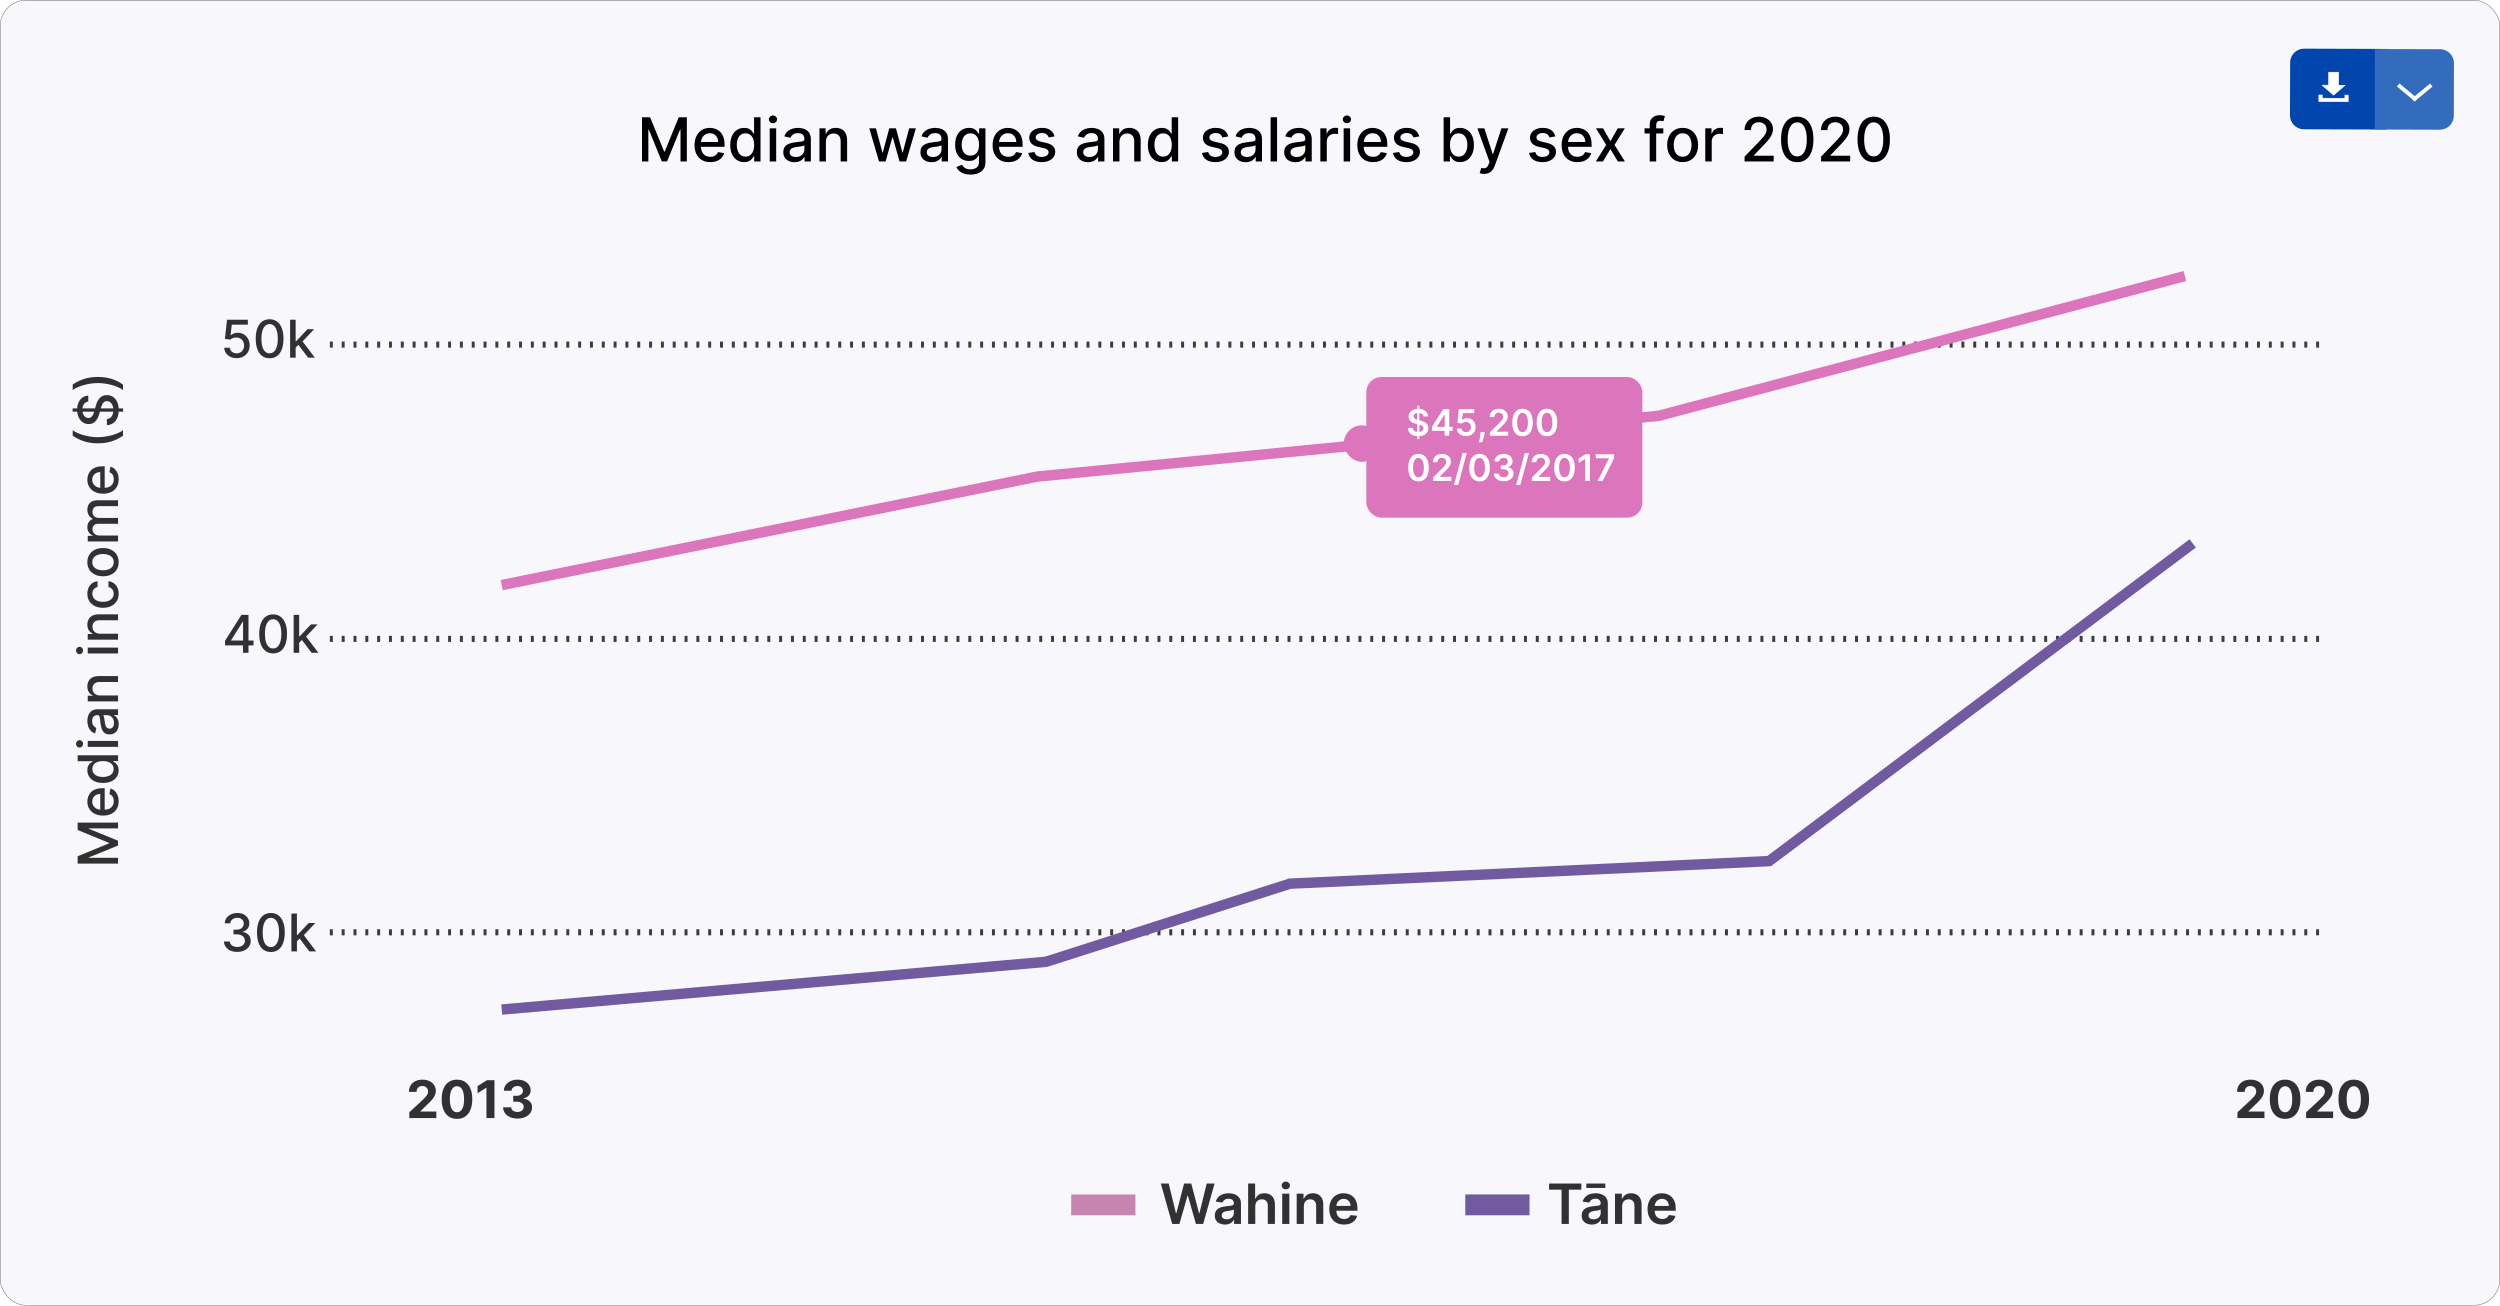 <svg width="1440" height="752" viewBox="0 0 1440 752" fill="none" xmlns="http://www.w3.org/2000/svg">
<rect x="0.125" y="0.125" width="1439.75" height="751.75" rx="14.875" fill="#F9F9FE"/>
<rect x="0.125" y="0.125" width="1439.75" height="751.75" rx="14.875" fill="black" fill-opacity="0.01"/>
<rect x="0.125" y="0.125" width="1439.75" height="751.75" rx="14.875" stroke="#585858" stroke-width="0.25"/>
<path d="M190 368H1339.65Z" fill="black"/>
<path d="M190 368H1339.65" stroke="#3C3C3C" stroke-width="3.5" stroke-dasharray="1.71 5.1"/>
<path d="M190 537H1339.65Z" fill="black"/>
<path d="M190 537H1339.65" stroke="#3C3C3C" stroke-width="3.5" stroke-dasharray="1.71 5.1"/>
<path d="M190 198.485H1339.65Z" fill="black"/>
<path d="M190 198.485H1339.65" stroke="#3C3C3C" stroke-width="3.5" stroke-dasharray="1.71 5.1"/>
<path d="M44.727 497.443L44.727 493.182L62.818 485.773L62.818 485.5L44.727 478.091L44.727 473.83L68 473.83L68 477.17L51.159 477.17L51.159 477.386L67.966 484.25L67.966 487.023L51.148 493.886L51.148 494.102L68 494.102L68 497.443L44.727 497.443ZM68.352 461.474C68.352 463.194 67.985 464.675 67.25 465.918C66.508 467.152 65.466 468.107 64.125 468.781C62.776 469.448 61.197 469.781 59.386 469.781C57.599 469.781 56.023 469.448 54.659 468.781C53.295 468.107 52.231 467.168 51.466 465.963C50.701 464.751 50.318 463.334 50.318 461.713C50.318 460.728 50.481 459.774 50.807 458.849C51.133 457.925 51.644 457.096 52.341 456.361C53.038 455.626 53.943 455.046 55.057 454.622C56.163 454.198 57.508 453.986 59.091 453.986L60.295 453.986L60.295 467.861L57.75 467.861L57.75 457.315C56.856 457.315 56.064 457.497 55.375 457.861C54.678 458.224 54.129 458.736 53.727 459.395C53.326 460.046 53.125 460.812 53.125 461.69C53.125 462.645 53.36 463.478 53.83 464.19C54.292 464.895 54.898 465.44 55.648 465.827C56.39 466.205 57.197 466.395 58.068 466.395L60.057 466.395C61.224 466.395 62.216 466.19 63.034 465.781C63.852 465.365 64.477 464.785 64.909 464.043C65.333 463.3 65.546 462.433 65.546 461.44C65.546 460.796 65.454 460.209 65.273 459.679C65.083 459.149 64.803 458.69 64.432 458.304C64.061 457.918 63.602 457.622 63.057 457.418L63.636 454.202C64.583 454.459 65.413 454.921 66.125 455.588C66.829 456.247 67.379 457.077 67.773 458.077C68.159 459.069 68.352 460.202 68.352 461.474ZM68.341 443.682C68.341 445.091 67.981 446.348 67.261 447.455C66.534 448.553 65.5 449.417 64.159 450.045C62.811 450.667 61.193 450.977 59.307 450.977C57.42 450.977 55.807 450.663 54.466 450.034C53.125 449.398 52.099 448.527 51.386 447.42C50.674 446.314 50.318 445.061 50.318 443.659C50.318 442.576 50.5 441.705 50.864 441.045C51.22 440.379 51.636 439.864 52.114 439.5C52.591 439.129 53.011 438.841 53.375 438.636L53.375 438.432L44.727 438.432L44.727 435.034L68 435.034L68 438.352L65.284 438.352L65.284 438.636C65.655 438.841 66.079 439.136 66.557 439.523C67.034 439.902 67.451 440.424 67.807 441.091C68.163 441.758 68.341 442.621 68.341 443.682ZM65.443 442.932C65.443 441.955 65.186 441.129 64.671 440.455C64.148 439.773 63.424 439.258 62.5 438.909C61.576 438.553 60.5 438.375 59.273 438.375C58.061 438.375 57 438.549 56.091 438.898C55.182 439.246 54.474 439.758 53.966 440.432C53.458 441.106 53.205 441.939 53.205 442.932C53.205 443.955 53.47 444.807 54 445.489C54.53 446.17 55.254 446.686 56.17 447.034C57.087 447.375 58.121 447.545 59.273 447.545C60.439 447.545 61.489 447.371 62.42 447.023C63.352 446.674 64.091 446.159 64.636 445.477C65.174 444.788 65.443 443.939 65.443 442.932ZM68 430.185L50.545 430.185L50.545 426.787L68 426.787L68 430.185ZM47.852 428.469C47.852 429.06 47.655 429.567 47.261 429.991C46.86 430.408 46.383 430.616 45.83 430.616C45.269 430.616 44.792 430.408 44.398 429.991C43.996 429.567 43.795 429.06 43.795 428.469C43.795 427.878 43.996 427.374 44.398 426.957C44.792 426.533 45.269 426.321 45.83 426.321C46.383 426.321 46.86 426.533 47.261 426.957C47.655 427.374 47.852 427.878 47.852 428.469ZM68.386 417.136C68.386 418.242 68.182 419.242 67.773 420.136C67.356 421.03 66.754 421.739 65.966 422.261C65.178 422.777 64.212 423.034 63.068 423.034C62.083 423.034 61.273 422.845 60.636 422.466C60 422.087 59.496 421.576 59.125 420.932C58.754 420.288 58.474 419.568 58.284 418.773C58.095 417.977 57.951 417.167 57.852 416.341C57.731 415.295 57.633 414.447 57.557 413.795C57.474 413.144 57.341 412.67 57.159 412.375C56.977 412.08 56.682 411.932 56.273 411.932L56.193 411.932C55.201 411.932 54.432 412.212 53.886 412.773C53.341 413.326 53.068 414.152 53.068 415.25C53.068 416.394 53.322 417.295 53.83 417.955C54.33 418.606 54.886 419.057 55.5 419.307L54.773 422.5C53.712 422.121 52.856 421.568 52.205 420.841C51.545 420.106 51.068 419.261 50.773 418.307C50.47 417.352 50.318 416.348 50.318 415.295C50.318 414.598 50.401 413.86 50.568 413.08C50.727 412.292 51.023 411.557 51.455 410.875C51.886 410.186 52.504 409.621 53.307 409.182C54.102 408.742 55.136 408.523 56.409 408.523L68 408.523L68 411.841L65.614 411.841L65.614 411.977C66.053 412.197 66.485 412.527 66.909 412.966C67.333 413.405 67.686 413.97 67.966 414.659C68.246 415.348 68.386 416.174 68.386 417.136ZM65.659 416.398C65.659 415.458 65.474 414.655 65.102 413.989C64.731 413.314 64.246 412.803 63.648 412.455C63.042 412.098 62.394 411.92 61.705 411.92L59.455 411.92C59.576 412.042 59.689 412.277 59.795 412.625C59.894 412.966 59.981 413.356 60.057 413.795C60.125 414.235 60.189 414.663 60.25 415.08C60.303 415.496 60.349 415.845 60.386 416.125C60.47 416.784 60.61 417.386 60.807 417.932C61.004 418.47 61.288 418.902 61.659 419.227C62.023 419.545 62.508 419.705 63.114 419.705C63.955 419.705 64.591 419.394 65.023 418.773C65.447 418.152 65.659 417.36 65.659 416.398ZM57.636 400.599L68 400.599L68 403.997L50.545 403.997L50.545 400.736L53.386 400.736L53.386 400.52C52.462 400.118 51.72 399.49 51.159 398.634C50.599 397.77 50.318 396.683 50.318 395.372C50.318 394.183 50.568 393.141 51.068 392.247C51.561 391.353 52.295 390.66 53.273 390.168C54.25 389.675 55.458 389.429 56.898 389.429L68 389.429L68 392.827L57.307 392.827C56.042 392.827 55.053 393.156 54.341 393.815C53.621 394.474 53.261 395.38 53.261 396.531C53.261 397.319 53.432 398.02 53.773 398.634C54.114 399.24 54.614 399.721 55.273 400.077C55.924 400.425 56.712 400.599 57.636 400.599ZM68 376.403L50.545 376.403L50.545 373.006L68 373.006L68 376.403ZM47.852 374.687C47.852 375.278 47.655 375.786 47.261 376.21C46.86 376.627 46.383 376.835 45.83 376.835C45.269 376.835 44.792 376.627 44.398 376.21C43.996 375.786 43.795 375.278 43.795 374.687C43.795 374.097 43.996 373.593 44.398 373.176C44.792 372.752 45.269 372.54 45.83 372.54C46.383 372.54 46.86 372.752 47.261 373.176C47.655 373.593 47.852 374.097 47.852 374.687ZM57.636 365.037L68 365.037L68 368.435L50.545 368.435L50.545 365.173L53.386 365.173L53.386 364.957C52.462 364.556 51.72 363.927 51.159 363.071C50.599 362.207 50.318 361.12 50.318 359.81C50.318 358.62 50.568 357.579 51.068 356.685C51.561 355.791 52.295 355.098 53.273 354.605C54.25 354.113 55.458 353.866 56.898 353.866L68 353.866L68 357.264L57.307 357.264C56.042 357.264 55.053 357.594 54.341 358.253C53.621 358.912 53.261 359.817 53.261 360.969C53.261 361.757 53.432 362.457 53.773 363.071C54.114 363.677 54.614 364.158 55.273 364.514C55.924 364.863 56.712 365.037 57.636 365.037ZM68.352 341.957C68.352 343.647 67.97 345.101 67.204 346.321C66.432 347.533 65.367 348.465 64.011 349.116C62.655 349.768 61.102 350.094 59.352 350.094C57.58 350.094 56.015 349.76 54.659 349.094C53.295 348.427 52.231 347.488 51.466 346.276C50.701 345.063 50.318 343.635 50.318 341.991C50.318 340.666 50.564 339.484 51.057 338.446C51.542 337.408 52.224 336.571 53.102 335.935C53.981 335.291 55.008 334.908 56.182 334.787L56.182 338.094C55.364 338.276 54.659 338.692 54.068 339.344C53.477 339.988 53.182 340.851 53.182 341.935C53.182 342.882 53.432 343.711 53.932 344.423C54.424 345.128 55.129 345.677 56.045 346.071C56.955 346.465 58.03 346.662 59.273 346.662C60.545 346.662 61.644 346.469 62.568 346.082C63.492 345.696 64.208 345.151 64.716 344.446C65.224 343.734 65.477 342.897 65.477 341.935C65.477 341.291 65.36 340.707 65.125 340.185C64.883 339.654 64.538 339.211 64.091 338.855C63.644 338.491 63.106 338.238 62.477 338.094L62.477 334.787C63.606 334.908 64.614 335.276 65.5 335.889C66.386 336.503 67.083 337.325 67.591 338.355C68.099 339.378 68.352 340.579 68.352 341.957ZM68.352 323.801C68.352 325.437 67.977 326.866 67.227 328.085C66.477 329.305 65.428 330.252 64.079 330.926C62.731 331.6 61.155 331.937 59.352 331.937C57.542 331.937 55.958 331.6 54.602 330.926C53.246 330.252 52.193 329.305 51.443 328.085C50.693 326.866 50.318 325.437 50.318 323.801C50.318 322.165 50.693 320.737 51.443 319.517C52.193 318.297 53.246 317.35 54.602 316.676C55.958 316.002 57.542 315.665 59.352 315.665C61.155 315.665 62.731 316.002 64.079 316.676C65.428 317.35 66.477 318.297 67.227 319.517C67.977 320.737 68.352 322.165 68.352 323.801ZM65.5 323.79C65.5 322.729 65.22 321.85 64.659 321.153C64.099 320.456 63.352 319.941 62.42 319.608C61.489 319.267 60.462 319.097 59.341 319.097C58.227 319.097 57.205 319.267 56.273 319.608C55.333 319.941 54.58 320.456 54.011 321.153C53.443 321.85 53.159 322.729 53.159 323.79C53.159 324.858 53.443 325.744 54.011 326.449C54.58 327.146 55.333 327.665 56.273 328.006C57.205 328.339 58.227 328.506 59.341 328.506C60.462 328.506 61.489 328.339 62.42 328.006C63.352 327.665 64.099 327.146 64.659 326.449C65.22 325.744 65.5 324.858 65.5 323.79ZM68 311.872L50.545 311.872L50.545 308.611L53.386 308.611L53.386 308.395C52.424 308.031 51.674 307.437 51.136 306.611C50.591 305.785 50.318 304.796 50.318 303.645C50.318 302.478 50.591 301.501 51.136 300.713C51.682 299.918 52.432 299.33 53.386 298.952L53.386 298.77C52.455 298.353 51.712 297.69 51.159 296.781C50.599 295.872 50.318 294.789 50.318 293.531C50.318 291.948 50.814 290.656 51.807 289.656C52.799 288.649 54.295 288.145 56.295 288.145L68 288.145L68 291.543L56.614 291.543C55.432 291.543 54.576 291.865 54.045 292.509C53.515 293.152 53.25 293.921 53.25 294.815C53.25 295.921 53.591 296.781 54.273 297.395C54.947 298.009 55.814 298.315 56.875 298.315L68 298.315L68 301.702L56.398 301.702C55.451 301.702 54.689 301.997 54.114 302.588C53.538 303.179 53.25 303.948 53.25 304.895C53.25 305.539 53.42 306.134 53.761 306.679C54.095 307.217 54.561 307.652 55.159 307.986C55.758 308.312 56.451 308.474 57.239 308.474L68 308.474L68 311.872ZM68.352 276.068C68.352 277.788 67.985 279.269 67.25 280.511C66.508 281.746 65.466 282.701 64.125 283.375C62.776 284.042 61.197 284.375 59.386 284.375C57.599 284.375 56.023 284.042 54.659 283.375C53.295 282.701 52.231 281.761 51.466 280.557C50.701 279.345 50.318 277.928 50.318 276.307C50.318 275.322 50.481 274.367 50.807 273.443C51.133 272.519 51.644 271.689 52.341 270.955C53.038 270.22 53.943 269.64 55.057 269.216C56.163 268.792 57.508 268.58 59.091 268.58L60.295 268.58L60.295 282.455L57.75 282.455L57.75 271.909C56.856 271.909 56.064 272.091 55.375 272.455C54.678 272.818 54.129 273.33 53.727 273.989C53.326 274.64 53.125 275.405 53.125 276.284C53.125 277.239 53.36 278.072 53.83 278.784C54.292 279.489 54.898 280.034 55.648 280.42C56.39 280.799 57.197 280.989 58.068 280.989L60.057 280.989C61.224 280.989 62.216 280.784 63.034 280.375C63.852 279.958 64.477 279.379 64.909 278.636C65.333 277.894 65.545 277.027 65.545 276.034C65.545 275.39 65.454 274.803 65.273 274.273C65.083 273.742 64.803 273.284 64.432 272.898C64.061 272.511 63.602 272.216 63.057 272.011L63.636 268.795C64.583 269.053 65.413 269.515 66.125 270.182C66.829 270.841 67.379 271.67 67.773 272.67C68.159 273.663 68.352 274.795 68.352 276.068ZM56.364 255.352C53.515 255.352 50.894 254.977 48.5 254.227C46.106 253.477 43.898 252.383 41.875 250.943L41.875 247.83C42.625 248.39 43.545 248.913 44.636 249.398C45.727 249.883 46.924 250.307 48.227 250.67C49.523 251.034 50.867 251.318 52.261 251.523C53.648 251.727 55.015 251.83 56.364 251.83C58.167 251.83 59.992 251.652 61.841 251.295C63.689 250.939 65.405 250.458 66.989 249.852C68.572 249.246 69.864 248.572 70.864 247.83L70.864 250.943C68.841 252.383 66.633 253.477 64.239 254.227C61.845 254.977 59.22 255.352 56.364 255.352ZM70.909 237.111L41.818 237.111L41.818 235.247L70.909 235.247L70.909 237.111ZM50.841 231.281C49.765 231.402 48.932 231.902 48.341 232.781C47.742 233.66 47.443 234.766 47.443 236.099C47.443 237.054 47.595 237.88 47.898 238.577C48.193 239.274 48.602 239.815 49.125 240.202C49.64 240.58 50.227 240.77 50.886 240.77C51.439 240.77 51.917 240.641 52.318 240.384C52.72 240.118 53.057 239.774 53.33 239.349C53.595 238.918 53.818 238.455 54 237.963C54.174 237.471 54.318 236.997 54.432 236.543L55.023 234.27C55.205 233.527 55.451 232.766 55.761 231.986C56.072 231.205 56.481 230.482 56.989 229.815C57.496 229.149 58.125 228.611 58.875 228.202C59.625 227.785 60.523 227.577 61.568 227.577C62.886 227.577 64.057 227.918 65.079 228.599C66.102 229.274 66.909 230.255 67.5 231.543C68.091 232.823 68.386 234.372 68.386 236.19C68.386 237.933 68.11 239.44 67.557 240.713C67.004 241.986 66.22 242.982 65.204 243.702C64.182 244.421 62.97 244.819 61.568 244.895L61.568 241.372C62.409 241.304 63.11 241.031 63.67 240.554C64.224 240.069 64.636 239.452 64.909 238.702C65.174 237.944 65.307 237.115 65.307 236.213C65.307 235.221 65.151 234.338 64.841 233.565C64.523 232.785 64.083 232.171 63.523 231.724C62.955 231.277 62.292 231.054 61.534 231.054C60.845 231.054 60.28 231.251 59.841 231.645C59.401 232.031 59.038 232.558 58.75 233.224C58.462 233.884 58.208 234.63 57.989 235.463L57.239 238.213C56.731 240.077 55.985 241.554 55 242.645C54.015 243.728 52.712 244.27 51.091 244.27C49.75 244.27 48.58 243.906 47.58 243.179C46.58 242.452 45.803 241.467 45.25 240.224C44.689 238.982 44.409 237.58 44.409 236.02C44.409 234.444 44.686 233.054 45.239 231.849C45.792 230.637 46.553 229.683 47.523 228.986C48.485 228.289 49.591 227.925 50.841 227.895L50.841 231.281ZM56.364 217.119C59.22 217.119 61.845 217.494 64.239 218.244C66.633 218.994 68.841 220.089 70.864 221.528L70.864 224.642C70.114 224.081 69.193 223.559 68.102 223.074C67.011 222.589 65.818 222.165 64.523 221.801C63.22 221.437 61.871 221.153 60.477 220.949C59.083 220.744 57.712 220.642 56.364 220.642C54.568 220.642 52.746 220.82 50.898 221.176C49.049 221.532 47.333 222.013 45.75 222.619C44.167 223.225 42.875 223.9 41.875 224.642L41.875 221.528C43.898 220.089 46.106 218.994 48.5 218.244C50.894 217.494 53.515 217.119 56.364 217.119Z" fill="#313131"/>
<path d="M369.797 67.546H374.457L382.561 87.332H382.859L390.963 67.546H395.624V93H391.97V74.58H391.734L384.227 92.963H381.194L373.687 74.568H373.451V93H369.797V67.546ZM409.137 93.385C407.256 93.385 405.637 92.983 404.278 92.18C402.927 91.368 401.883 90.228 401.146 88.762C400.416 87.287 400.052 85.559 400.052 83.579C400.052 81.623 400.416 79.9 401.146 78.408C401.883 76.917 402.91 75.753 404.228 74.916C405.554 74.079 407.103 73.66 408.876 73.66C409.954 73.66 410.998 73.839 412.008 74.195C413.019 74.551 413.927 75.111 414.73 75.873C415.534 76.635 416.168 77.625 416.632 78.843C417.096 80.053 417.328 81.524 417.328 83.256V84.573H402.152V81.789H413.686C413.686 80.811 413.487 79.945 413.09 79.191C412.692 78.429 412.133 77.828 411.412 77.389C410.699 76.95 409.862 76.731 408.901 76.731C407.857 76.731 406.946 76.987 406.167 77.501C405.396 78.007 404.8 78.669 404.377 79.49C403.963 80.302 403.756 81.184 403.756 82.137V84.312C403.756 85.588 403.979 86.674 404.427 87.569C404.882 88.463 405.516 89.147 406.328 89.619C407.14 90.083 408.089 90.315 409.175 90.315C409.879 90.315 410.521 90.216 411.101 90.017C411.681 89.81 412.182 89.503 412.605 89.097C413.028 88.691 413.351 88.19 413.574 87.593L417.092 88.227C416.81 89.263 416.305 90.17 415.576 90.949C414.855 91.72 413.947 92.32 412.854 92.751C411.768 93.174 410.529 93.385 409.137 93.385ZM428.598 93.373C427.057 93.373 425.681 92.979 424.472 92.192C423.27 91.397 422.326 90.266 421.638 88.799C420.958 87.324 420.619 85.555 420.619 83.492C420.619 81.429 420.962 79.664 421.65 78.197C422.346 76.731 423.299 75.608 424.509 74.829C425.719 74.05 427.09 73.66 428.623 73.66C429.808 73.66 430.761 73.859 431.482 74.257C432.211 74.647 432.774 75.102 433.172 75.624C433.578 76.146 433.893 76.606 434.116 77.004H434.34V67.546H438.056V93H434.427V90.029H434.116C433.893 90.436 433.57 90.9 433.147 91.421C432.733 91.944 432.161 92.399 431.432 92.789C430.703 93.178 429.758 93.373 428.598 93.373ZM429.418 90.204C430.487 90.204 431.39 89.922 432.128 89.358C432.874 88.787 433.437 87.995 433.818 86.984C434.208 85.974 434.402 84.797 434.402 83.454C434.402 82.129 434.212 80.969 433.831 79.974C433.449 78.98 432.89 78.205 432.153 77.65C431.415 77.095 430.504 76.817 429.418 76.817C428.3 76.817 427.368 77.108 426.622 77.688C425.876 78.267 425.313 79.059 424.931 80.061C424.559 81.064 424.372 82.195 424.372 83.454C424.372 84.731 424.563 85.878 424.944 86.897C425.325 87.916 425.888 88.724 426.634 89.321C427.388 89.909 428.316 90.204 429.418 90.204ZM443.361 93V73.909H447.077V93H443.361ZM445.237 70.963C444.591 70.963 444.036 70.748 443.572 70.317C443.116 69.878 442.888 69.356 442.888 68.751C442.888 68.138 443.116 67.616 443.572 67.185C444.036 66.746 444.591 66.526 445.237 66.526C445.884 66.526 446.435 66.746 446.89 67.185C447.354 67.616 447.586 68.138 447.586 68.751C447.586 69.356 447.354 69.878 446.89 70.317C446.435 70.748 445.884 70.963 445.237 70.963ZM457.632 93.423C456.422 93.423 455.329 93.199 454.351 92.751C453.373 92.296 452.598 91.637 452.027 90.775C451.463 89.913 451.181 88.857 451.181 87.606C451.181 86.529 451.389 85.642 451.803 84.946C452.217 84.25 452.777 83.699 453.481 83.293C454.185 82.887 454.972 82.58 455.842 82.373C456.712 82.166 457.599 82.009 458.502 81.901C459.646 81.768 460.574 81.661 461.286 81.578C461.999 81.487 462.517 81.342 462.84 81.143C463.163 80.944 463.325 80.621 463.325 80.173V80.086C463.325 79.001 463.018 78.16 462.405 77.563C461.8 76.967 460.897 76.668 459.695 76.668C458.444 76.668 457.458 76.946 456.737 77.501C456.025 78.048 455.532 78.657 455.258 79.328L451.766 78.533C452.18 77.373 452.785 76.436 453.58 75.724C454.384 75.003 455.308 74.481 456.352 74.158C457.396 73.826 458.494 73.66 459.646 73.66C460.408 73.66 461.216 73.752 462.069 73.934C462.931 74.108 463.735 74.431 464.48 74.903C465.234 75.376 465.852 76.051 466.332 76.929C466.813 77.799 467.053 78.93 467.053 80.322V93H463.424V90.39H463.275C463.035 90.871 462.674 91.343 462.194 91.807C461.713 92.271 461.096 92.656 460.342 92.963C459.588 93.269 458.684 93.423 457.632 93.423ZM458.44 90.44C459.467 90.44 460.346 90.237 461.075 89.831C461.812 89.425 462.372 88.894 462.753 88.24C463.142 87.577 463.337 86.868 463.337 86.114V83.653C463.204 83.786 462.948 83.91 462.566 84.026C462.194 84.134 461.767 84.229 461.286 84.312C460.806 84.387 460.337 84.457 459.882 84.523C459.426 84.581 459.045 84.631 458.738 84.673C458.017 84.764 457.359 84.917 456.762 85.132C456.174 85.348 455.701 85.659 455.345 86.065C454.997 86.462 454.823 86.993 454.823 87.656C454.823 88.575 455.163 89.271 455.842 89.744C456.522 90.208 457.388 90.44 458.44 90.44ZM475.719 81.665V93H472.003V73.909H475.57V77.016H475.806C476.246 76.005 476.933 75.193 477.87 74.58C478.814 73.967 480.003 73.66 481.437 73.66C482.738 73.66 483.877 73.934 484.855 74.481C485.832 75.019 486.591 75.823 487.129 76.892C487.668 77.961 487.937 79.283 487.937 80.857V93H484.221V81.304C484.221 79.921 483.86 78.839 483.139 78.06C482.419 77.273 481.428 76.88 480.169 76.88C479.307 76.88 478.541 77.066 477.87 77.439C477.207 77.812 476.681 78.359 476.291 79.079C475.91 79.792 475.719 80.654 475.719 81.665ZM506.323 93L500.705 73.909H504.545L508.286 87.929H508.473L512.226 73.909H516.067L519.796 87.867H519.982L523.698 73.909H527.539L521.933 93H518.143L514.265 79.216H513.979L510.101 93H506.323ZM536.621 93.423C535.412 93.423 534.318 93.199 533.34 92.751C532.362 92.296 531.588 91.637 531.016 90.775C530.452 89.913 530.171 88.857 530.171 87.606C530.171 86.529 530.378 85.642 530.792 84.946C531.206 84.25 531.766 83.699 532.47 83.293C533.174 82.887 533.962 82.58 534.832 82.373C535.702 82.166 536.588 82.009 537.491 81.901C538.635 81.768 539.563 81.661 540.275 81.578C540.988 81.487 541.506 81.342 541.829 81.143C542.152 80.944 542.314 80.621 542.314 80.173V80.086C542.314 79.001 542.007 78.16 541.394 77.563C540.789 76.967 539.886 76.668 538.685 76.668C537.433 76.668 536.447 76.946 535.726 77.501C535.014 78.048 534.521 78.657 534.247 79.328L530.755 78.533C531.169 77.373 531.774 76.436 532.57 75.724C533.373 75.003 534.297 74.481 535.341 74.158C536.385 73.826 537.483 73.66 538.635 73.66C539.397 73.66 540.205 73.752 541.059 73.934C541.92 74.108 542.724 74.431 543.47 74.903C544.224 75.376 544.841 76.051 545.322 76.929C545.802 77.799 546.043 78.93 546.043 80.322V93H542.413V90.39H542.264C542.024 90.871 541.663 91.343 541.183 91.807C540.702 92.271 540.085 92.656 539.331 92.963C538.577 93.269 537.674 93.423 536.621 93.423ZM537.429 90.44C538.457 90.44 539.335 90.237 540.064 89.831C540.802 89.425 541.361 88.894 541.742 88.24C542.132 87.577 542.326 86.868 542.326 86.114V83.653C542.194 83.786 541.937 83.91 541.556 84.026C541.183 84.134 540.756 84.229 540.275 84.312C539.795 84.387 539.327 84.457 538.871 84.523C538.415 84.581 538.034 84.631 537.728 84.673C537.007 84.764 536.348 84.917 535.751 85.132C535.163 85.348 534.691 85.659 534.334 86.065C533.986 86.462 533.812 86.993 533.812 87.656C533.812 88.575 534.152 89.271 534.832 89.744C535.511 90.208 536.377 90.44 537.429 90.44ZM558.997 100.557C557.48 100.557 556.175 100.358 555.081 99.96C553.996 99.562 553.109 99.036 552.422 98.382C551.734 97.727 551.22 97.01 550.881 96.231L554.075 94.914C554.298 95.279 554.597 95.664 554.97 96.07C555.351 96.484 555.865 96.836 556.511 97.126C557.165 97.416 558.006 97.561 559.034 97.561C560.443 97.561 561.607 97.218 562.526 96.53C563.446 95.85 563.906 94.765 563.906 93.273V89.52H563.67C563.446 89.926 563.123 90.377 562.7 90.875C562.286 91.372 561.714 91.803 560.985 92.167C560.256 92.532 559.307 92.714 558.139 92.714C556.631 92.714 555.272 92.362 554.062 91.658C552.861 90.945 551.908 89.897 551.204 88.513C550.508 87.121 550.16 85.41 550.16 83.38C550.16 81.35 550.503 79.61 551.191 78.16C551.887 76.71 552.84 75.599 554.05 74.829C555.26 74.05 556.631 73.66 558.164 73.66C559.349 73.66 560.306 73.859 561.035 74.257C561.764 74.647 562.332 75.102 562.738 75.624C563.152 76.146 563.471 76.606 563.695 77.004H563.968V73.909H567.61V93.423C567.61 95.063 567.229 96.41 566.466 97.462C565.704 98.514 564.673 99.293 563.372 99.799C562.079 100.304 560.621 100.557 558.997 100.557ZM558.959 89.632C560.028 89.632 560.931 89.383 561.669 88.886C562.415 88.381 562.978 87.66 563.359 86.723C563.749 85.779 563.943 84.648 563.943 83.33C563.943 82.046 563.753 80.915 563.372 79.937C562.99 78.959 562.431 78.197 561.694 77.65C560.956 77.095 560.045 76.817 558.959 76.817C557.841 76.817 556.909 77.108 556.163 77.688C555.417 78.259 554.854 79.038 554.472 80.024C554.1 81.01 553.913 82.112 553.913 83.33C553.913 84.581 554.104 85.679 554.485 86.624C554.866 87.569 555.43 88.306 556.175 88.836C556.929 89.367 557.857 89.632 558.959 89.632ZM580.822 93.385C578.941 93.385 577.321 92.983 575.962 92.18C574.612 91.368 573.568 90.228 572.83 88.762C572.101 87.287 571.736 85.559 571.736 83.579C571.736 81.623 572.101 79.9 572.83 78.408C573.568 76.917 574.595 75.753 575.912 74.916C577.238 74.079 578.788 73.66 580.561 73.66C581.638 73.66 582.682 73.839 583.693 74.195C584.704 74.551 585.611 75.111 586.415 75.873C587.219 76.635 587.853 77.625 588.317 78.843C588.781 80.053 589.013 81.524 589.013 83.256V84.573H573.837V81.789H585.371C585.371 80.811 585.172 79.945 584.774 79.191C584.377 78.429 583.817 77.828 583.096 77.389C582.384 76.95 581.547 76.731 580.586 76.731C579.542 76.731 578.63 76.987 577.851 77.501C577.081 78.007 576.484 78.669 576.062 79.49C575.647 80.302 575.44 81.184 575.44 82.137V84.312C575.44 85.588 575.664 86.674 576.111 87.569C576.567 88.463 577.201 89.147 578.013 89.619C578.825 90.083 579.774 90.315 580.859 90.315C581.564 90.315 582.206 90.216 582.786 90.017C583.366 89.81 583.867 89.503 584.29 89.097C584.712 88.691 585.035 88.19 585.259 87.593L588.776 88.227C588.495 89.263 587.989 90.17 587.26 90.949C586.539 91.72 585.632 92.32 584.538 92.751C583.453 93.174 582.214 93.385 580.822 93.385ZM607.442 78.57L604.073 79.166C603.933 78.736 603.709 78.326 603.402 77.936C603.104 77.547 602.698 77.228 602.184 76.979C601.67 76.731 601.028 76.606 600.258 76.606C599.205 76.606 598.327 76.842 597.623 77.315C596.918 77.779 596.566 78.379 596.566 79.117C596.566 79.755 596.802 80.269 597.275 80.658C597.747 81.047 598.509 81.367 599.562 81.615L602.594 82.311C604.351 82.717 605.66 83.343 606.522 84.188C607.384 85.033 607.815 86.131 607.815 87.481C607.815 88.625 607.483 89.644 606.82 90.539C606.166 91.426 605.25 92.122 604.073 92.627C602.905 93.133 601.55 93.385 600.009 93.385C597.871 93.385 596.127 92.93 594.777 92.018C593.426 91.098 592.597 89.793 592.291 88.103L595.883 87.556C596.106 88.492 596.566 89.201 597.262 89.681C597.958 90.154 598.866 90.39 599.984 90.39C601.202 90.39 602.176 90.137 602.905 89.632C603.634 89.118 603.999 88.492 603.999 87.755C603.999 87.158 603.775 86.657 603.328 86.251C602.889 85.845 602.213 85.538 601.302 85.331L598.07 84.623C596.289 84.217 594.971 83.57 594.118 82.684C593.273 81.797 592.85 80.675 592.85 79.316C592.85 78.189 593.165 77.203 593.795 76.358C594.424 75.512 595.294 74.854 596.405 74.381C597.515 73.901 598.787 73.66 600.22 73.66C602.284 73.66 603.908 74.108 605.093 75.003C606.277 75.889 607.061 77.079 607.442 78.57ZM626.719 93.423C625.509 93.423 624.416 93.199 623.438 92.751C622.46 92.296 621.685 91.637 621.114 90.775C620.55 89.913 620.268 88.857 620.268 87.606C620.268 86.529 620.476 85.642 620.89 84.946C621.304 84.25 621.863 83.699 622.568 83.293C623.272 82.887 624.059 82.58 624.929 82.373C625.799 82.166 626.686 82.009 627.589 81.901C628.733 81.768 629.661 81.661 630.373 81.578C631.086 81.487 631.604 81.342 631.927 81.143C632.25 80.944 632.411 80.621 632.411 80.173V80.086C632.411 79.001 632.105 78.16 631.492 77.563C630.887 76.967 629.984 76.668 628.782 76.668C627.531 76.668 626.545 76.946 625.824 77.501C625.112 78.048 624.619 78.657 624.345 79.328L620.853 78.533C621.267 77.373 621.872 76.436 622.667 75.724C623.471 75.003 624.395 74.481 625.439 74.158C626.483 73.826 627.581 73.66 628.733 73.66C629.495 73.66 630.303 73.752 631.156 73.934C632.018 74.108 632.822 74.431 633.567 74.903C634.321 75.376 634.939 76.051 635.419 76.929C635.9 77.799 636.14 78.93 636.14 80.322V93H632.511V90.39H632.362C632.121 90.871 631.761 91.343 631.28 91.807C630.8 92.271 630.183 92.656 629.429 92.963C628.675 93.269 627.771 93.423 626.719 93.423ZM627.527 90.44C628.554 90.44 629.433 90.237 630.162 89.831C630.899 89.425 631.459 88.894 631.84 88.24C632.229 87.577 632.424 86.868 632.424 86.114V83.653C632.291 83.786 632.034 83.91 631.653 84.026C631.28 84.134 630.854 84.229 630.373 84.312C629.893 84.387 629.424 84.457 628.969 84.523C628.513 84.581 628.132 84.631 627.825 84.673C627.104 84.764 626.446 84.917 625.849 85.132C625.261 85.348 624.788 85.659 624.432 86.065C624.084 86.462 623.91 86.993 623.91 87.656C623.91 88.575 624.25 89.271 624.929 89.744C625.609 90.208 626.475 90.44 627.527 90.44ZM644.806 81.665V93H641.09V73.909H644.657V77.016H644.893C645.332 76.005 646.02 75.193 646.956 74.58C647.901 73.967 649.09 73.66 650.524 73.66C651.825 73.66 652.964 73.934 653.942 74.481C654.919 75.019 655.677 75.823 656.216 76.892C656.755 77.961 657.024 79.283 657.024 80.857V93H653.308V81.304C653.308 79.921 652.947 78.839 652.226 78.06C651.506 77.273 650.515 76.88 649.256 76.88C648.394 76.88 647.628 77.066 646.956 77.439C646.294 77.812 645.767 78.359 645.378 79.079C644.997 79.792 644.806 80.654 644.806 81.665ZM669.155 93.373C667.613 93.373 666.238 92.979 665.028 92.192C663.827 91.397 662.882 90.266 662.194 88.799C661.515 87.324 661.175 85.555 661.175 83.492C661.175 81.429 661.519 79.664 662.207 78.197C662.903 76.731 663.856 75.608 665.066 74.829C666.275 74.05 667.647 73.66 669.18 73.66C670.364 73.66 671.317 73.859 672.038 74.257C672.767 74.647 673.331 75.102 673.729 75.624C674.135 76.146 674.449 76.606 674.673 77.004H674.897V67.546H678.613V93H674.984V90.029H674.673C674.449 90.436 674.126 90.9 673.704 91.421C673.289 91.944 672.718 92.399 671.988 92.789C671.259 93.178 670.315 93.373 669.155 93.373ZM669.975 90.204C671.044 90.204 671.947 89.922 672.684 89.358C673.43 88.787 673.994 87.995 674.375 86.984C674.764 85.974 674.959 84.797 674.959 83.454C674.959 82.129 674.768 80.969 674.387 79.974C674.006 78.98 673.447 78.205 672.709 77.65C671.972 77.095 671.06 76.817 669.975 76.817C668.856 76.817 667.924 77.108 667.178 77.688C666.433 78.267 665.869 79.059 665.488 80.061C665.115 81.064 664.929 82.195 664.929 83.454C664.929 84.731 665.119 85.878 665.501 86.897C665.882 87.916 666.445 88.724 667.191 89.321C667.945 89.909 668.873 90.204 669.975 90.204ZM707.486 78.57L704.117 79.166C703.977 78.736 703.753 78.326 703.446 77.936C703.148 77.547 702.742 77.228 702.228 76.979C701.714 76.731 701.072 76.606 700.302 76.606C699.249 76.606 698.371 76.842 697.667 77.315C696.962 77.779 696.61 78.379 696.61 79.117C696.61 79.755 696.846 80.269 697.319 80.658C697.791 81.047 698.553 81.367 699.606 81.615L702.638 82.311C704.395 82.717 705.704 83.343 706.566 84.188C707.428 85.033 707.858 86.131 707.858 87.481C707.858 88.625 707.527 89.644 706.864 90.539C706.21 91.426 705.294 92.122 704.117 92.627C702.949 93.133 701.594 93.385 700.053 93.385C697.915 93.385 696.171 92.93 694.82 92.018C693.47 91.098 692.641 89.793 692.335 88.103L695.927 87.556C696.15 88.492 696.61 89.201 697.306 89.681C698.002 90.154 698.91 90.39 700.028 90.39C701.246 90.39 702.22 90.137 702.949 89.632C703.678 89.118 704.043 88.492 704.043 87.755C704.043 87.158 703.819 86.657 703.372 86.251C702.932 85.845 702.257 85.538 701.346 85.331L698.114 84.623C696.333 84.217 695.015 83.57 694.162 82.684C693.317 81.797 692.894 80.675 692.894 79.316C692.894 78.189 693.209 77.203 693.839 76.358C694.468 75.512 695.338 74.854 696.449 74.381C697.559 73.901 698.831 73.66 700.264 73.66C702.328 73.66 703.952 74.108 705.137 75.003C706.321 75.889 707.104 77.079 707.486 78.57ZM717.5 93.423C716.291 93.423 715.197 93.199 714.219 92.751C713.241 92.296 712.467 91.637 711.895 90.775C711.331 89.913 711.05 88.857 711.05 87.606C711.05 86.529 711.257 85.642 711.671 84.946C712.085 84.25 712.645 83.699 713.349 83.293C714.053 82.887 714.84 82.58 715.71 82.373C716.581 82.166 717.467 82.009 718.37 81.901C719.514 81.768 720.442 81.661 721.154 81.578C721.867 81.487 722.385 81.342 722.708 81.143C723.031 80.944 723.193 80.621 723.193 80.173V80.086C723.193 79.001 722.886 78.16 722.273 77.563C721.668 76.967 720.765 76.668 719.563 76.668C718.312 76.668 717.326 76.946 716.605 77.501C715.893 78.048 715.4 78.657 715.126 79.328L711.634 78.533C712.048 77.373 712.653 76.436 713.448 75.724C714.252 75.003 715.176 74.481 716.22 74.158C717.264 73.826 718.362 73.66 719.514 73.66C720.276 73.66 721.084 73.752 721.937 73.934C722.799 74.108 723.603 74.431 724.349 74.903C725.103 75.376 725.72 76.051 726.201 76.929C726.681 77.799 726.921 78.93 726.921 80.322V93H723.292V90.39H723.143C722.903 90.871 722.542 91.343 722.062 91.807C721.581 92.271 720.964 92.656 720.21 92.963C719.456 93.269 718.553 93.423 717.5 93.423ZM718.308 90.44C719.336 90.44 720.214 90.237 720.943 89.831C721.681 89.425 722.24 88.894 722.621 88.24C723.01 87.577 723.205 86.868 723.205 86.114V83.653C723.073 83.786 722.816 83.91 722.435 84.026C722.062 84.134 721.635 84.229 721.154 84.312C720.674 84.387 720.206 84.457 719.75 84.523C719.294 84.581 718.913 84.631 718.606 84.673C717.886 84.764 717.227 84.917 716.63 85.132C716.042 85.348 715.57 85.659 715.213 86.065C714.865 86.462 714.691 86.993 714.691 87.656C714.691 88.575 715.031 89.271 715.71 89.744C716.39 90.208 717.256 90.44 718.308 90.44ZM735.588 67.546V93H731.871V67.546H735.588ZM746.143 93.423C744.933 93.423 743.839 93.199 742.862 92.751C741.884 92.296 741.109 91.637 740.537 90.775C739.974 89.913 739.692 88.857 739.692 87.606C739.692 86.529 739.899 85.642 740.314 84.946C740.728 84.25 741.287 83.699 741.992 83.293C742.696 82.887 743.483 82.58 744.353 82.373C745.223 82.166 746.11 82.009 747.013 81.901C748.156 81.768 749.084 81.661 749.797 81.578C750.51 81.487 751.027 81.342 751.351 81.143C751.674 80.944 751.835 80.621 751.835 80.173V80.086C751.835 79.001 751.529 78.16 750.916 77.563C750.311 76.967 749.408 76.668 748.206 76.668C746.955 76.668 745.969 76.946 745.248 77.501C744.535 78.048 744.042 78.657 743.769 79.328L740.276 78.533C740.691 77.373 741.296 76.436 742.091 75.724C742.895 75.003 743.819 74.481 744.863 74.158C745.907 73.826 747.005 73.66 748.156 73.66C748.919 73.66 749.727 73.752 750.58 73.934C751.442 74.108 752.245 74.431 752.991 74.903C753.745 75.376 754.363 76.051 754.843 76.929C755.324 77.799 755.564 78.93 755.564 80.322V93H751.935V90.39H751.786C751.545 90.871 751.185 91.343 750.704 91.807C750.224 92.271 749.606 92.656 748.852 92.963C748.098 93.269 747.195 93.423 746.143 93.423ZM746.951 90.44C747.978 90.44 748.857 90.237 749.586 89.831C750.323 89.425 750.882 88.894 751.264 88.24C751.653 87.577 751.848 86.868 751.848 86.114V83.653C751.715 83.786 751.458 83.91 751.077 84.026C750.704 84.134 750.278 84.229 749.797 84.312C749.316 84.387 748.848 84.457 748.392 84.523C747.937 84.581 747.556 84.631 747.249 84.673C746.528 84.764 745.869 84.917 745.273 85.132C744.685 85.348 744.212 85.659 743.856 86.065C743.508 86.462 743.334 86.993 743.334 87.656C743.334 88.575 743.674 89.271 744.353 89.744C745.033 90.208 745.898 90.44 746.951 90.44ZM760.514 93V73.909H764.106V76.942H764.305C764.653 75.914 765.266 75.106 766.144 74.518C767.031 73.921 768.033 73.623 769.152 73.623C769.384 73.623 769.657 73.632 769.972 73.648C770.295 73.665 770.548 73.685 770.73 73.71V77.265C770.581 77.224 770.316 77.178 769.935 77.128C769.554 77.07 769.173 77.041 768.792 77.041C767.913 77.041 767.13 77.228 766.442 77.6C765.763 77.965 765.224 78.475 764.827 79.129C764.429 79.776 764.23 80.513 764.23 81.342V93H760.514ZM773.946 93V73.909H777.663V93H773.946ZM775.823 70.963C775.177 70.963 774.622 70.748 774.158 70.317C773.702 69.878 773.474 69.356 773.474 68.751C773.474 68.138 773.702 67.616 774.158 67.185C774.622 66.746 775.177 66.526 775.823 66.526C776.47 66.526 777.021 66.746 777.476 67.185C777.94 67.616 778.172 68.138 778.172 68.751C778.172 69.356 777.94 69.878 777.476 70.317C777.021 70.748 776.47 70.963 775.823 70.963ZM790.89 93.385C789.009 93.385 787.389 92.983 786.031 92.18C784.68 91.368 783.636 90.228 782.898 88.762C782.169 87.287 781.805 85.559 781.805 83.579C781.805 81.623 782.169 79.9 782.898 78.408C783.636 76.917 784.663 75.753 785.981 74.916C787.307 74.079 788.856 73.66 790.629 73.66C791.706 73.66 792.75 73.839 793.761 74.195C794.772 74.551 795.68 75.111 796.483 75.873C797.287 76.635 797.921 77.625 798.385 78.843C798.849 80.053 799.081 81.524 799.081 83.256V84.573H783.905V81.789H795.439C795.439 80.811 795.24 79.945 794.843 79.191C794.445 78.429 793.886 77.828 793.165 77.389C792.452 76.95 791.615 76.731 790.654 76.731C789.61 76.731 788.699 76.987 787.92 77.501C787.149 78.007 786.553 78.669 786.13 79.49C785.716 80.302 785.509 81.184 785.509 82.137V84.312C785.509 85.588 785.732 86.674 786.18 87.569C786.635 88.463 787.269 89.147 788.081 89.619C788.893 90.083 789.842 90.315 790.928 90.315C791.632 90.315 792.274 90.216 792.854 90.017C793.434 89.81 793.935 89.503 794.358 89.097C794.781 88.691 795.104 88.19 795.327 87.593L798.845 88.227C798.563 89.263 798.058 90.17 797.328 90.949C796.608 91.72 795.7 92.32 794.607 92.751C793.521 93.174 792.282 93.385 790.89 93.385ZM817.51 78.57L814.142 79.166C814.001 78.736 813.777 78.326 813.471 77.936C813.172 77.547 812.766 77.228 812.253 76.979C811.739 76.731 811.097 76.606 810.326 76.606C809.274 76.606 808.395 76.842 807.691 77.315C806.987 77.779 806.635 78.379 806.635 79.117C806.635 79.755 806.871 80.269 807.343 80.658C807.815 81.047 808.578 81.367 809.63 81.615L812.663 82.311C814.419 82.717 815.729 83.343 816.59 84.188C817.452 85.033 817.883 86.131 817.883 87.481C817.883 88.625 817.551 89.644 816.889 90.539C816.234 91.426 815.318 92.122 814.142 92.627C812.973 93.133 811.619 93.385 810.078 93.385C807.94 93.385 806.196 92.93 804.845 92.018C803.494 91.098 802.666 89.793 802.359 88.103L805.951 87.556C806.175 88.492 806.635 89.201 807.331 89.681C808.027 90.154 808.934 90.39 810.053 90.39C811.271 90.39 812.244 90.137 812.973 89.632C813.703 89.118 814.067 88.492 814.067 87.755C814.067 87.158 813.843 86.657 813.396 86.251C812.957 85.845 812.282 85.538 811.37 85.331L808.139 84.623C806.357 84.217 805.04 83.57 804.186 82.684C803.341 81.797 802.918 80.675 802.918 79.316C802.918 78.189 803.233 77.203 803.863 76.358C804.493 75.512 805.363 74.854 806.473 74.381C807.583 73.901 808.855 73.66 810.289 73.66C812.352 73.66 813.976 74.108 815.161 75.003C816.346 75.889 817.129 77.079 817.51 78.57ZM831.53 93V67.546H835.246V77.004H835.47C835.685 76.606 835.996 76.146 836.402 75.624C836.808 75.102 837.372 74.647 838.092 74.257C838.813 73.859 839.766 73.66 840.951 73.66C842.492 73.66 843.868 74.05 845.078 74.829C846.287 75.608 847.236 76.731 847.924 78.197C848.62 79.664 848.968 81.429 848.968 83.492C848.968 85.555 848.624 87.324 847.936 88.799C847.248 90.266 846.304 91.397 845.102 92.192C843.901 92.979 842.53 93.373 840.988 93.373C839.828 93.373 838.88 93.178 838.142 92.789C837.413 92.399 836.841 91.944 836.427 91.421C836.013 90.9 835.694 90.436 835.47 90.029H835.159V93H831.53ZM835.172 83.454C835.172 84.797 835.366 85.974 835.756 86.984C836.145 87.995 836.709 88.787 837.446 89.358C838.184 89.922 839.087 90.204 840.156 90.204C841.266 90.204 842.194 89.909 842.94 89.321C843.685 88.724 844.249 87.916 844.63 86.897C845.02 85.878 845.214 84.731 845.214 83.454C845.214 82.195 845.024 81.064 844.642 80.061C844.27 79.059 843.706 78.267 842.952 77.688C842.206 77.108 841.274 76.817 840.156 76.817C839.078 76.817 838.167 77.095 837.421 77.65C836.684 78.205 836.124 78.98 835.743 79.974C835.362 80.969 835.172 82.129 835.172 83.454ZM854.84 100.159C854.285 100.159 853.78 100.114 853.324 100.022C852.868 99.939 852.529 99.848 852.305 99.749L853.2 96.704C853.879 96.886 854.484 96.965 855.014 96.94C855.545 96.915 856.013 96.716 856.419 96.343C856.833 95.971 857.198 95.362 857.513 94.516L857.973 93.249L850.987 73.909H854.965L859.8 88.724H859.998L864.833 73.909H868.823L860.956 95.548C860.591 96.542 860.127 97.383 859.563 98.071C859 98.767 858.329 99.289 857.55 99.637C856.771 99.985 855.868 100.159 854.84 100.159ZM895.884 78.57L892.516 79.166C892.375 78.736 892.151 78.326 891.845 77.936C891.546 77.547 891.14 77.228 890.627 76.979C890.113 76.731 889.471 76.606 888.7 76.606C887.648 76.606 886.769 76.842 886.065 77.315C885.361 77.779 885.009 78.379 885.009 79.117C885.009 79.755 885.245 80.269 885.717 80.658C886.189 81.047 886.952 81.367 888.004 81.615L891.037 82.311C892.793 82.717 894.103 83.343 894.964 84.188C895.826 85.033 896.257 86.131 896.257 87.481C896.257 88.625 895.925 89.644 895.263 90.539C894.608 91.426 893.692 92.122 892.516 92.627C891.347 93.133 889.993 93.385 888.452 93.385C886.314 93.385 884.57 92.93 883.219 92.018C881.868 91.098 881.04 89.793 880.733 88.103L884.325 87.556C884.549 88.492 885.009 89.201 885.705 89.681C886.401 90.154 887.308 90.39 888.427 90.39C889.645 90.39 890.618 90.137 891.347 89.632C892.077 89.118 892.441 88.492 892.441 87.755C892.441 87.158 892.218 86.657 891.77 86.251C891.331 85.845 890.656 85.538 889.744 85.331L886.513 84.623C884.731 84.217 883.414 83.57 882.56 82.684C881.715 81.797 881.292 80.675 881.292 79.316C881.292 78.189 881.607 77.203 882.237 76.358C882.867 75.512 883.737 74.854 884.847 74.381C885.957 73.901 887.229 73.66 888.663 73.66C890.726 73.66 892.35 74.108 893.535 75.003C894.72 75.889 895.503 77.079 895.884 78.57ZM908.571 93.385C906.69 93.385 905.07 92.983 903.711 92.18C902.361 91.368 901.317 90.228 900.579 88.762C899.85 87.287 899.485 85.559 899.485 83.579C899.485 81.623 899.85 79.9 900.579 78.408C901.317 76.917 902.344 75.753 903.661 74.916C904.987 74.079 906.537 73.66 908.31 73.66C909.387 73.66 910.431 73.839 911.442 74.195C912.453 74.551 913.36 75.111 914.164 75.873C914.968 76.635 915.602 77.625 916.066 78.843C916.53 80.053 916.762 81.524 916.762 83.256V84.573H901.586V81.789H913.12C913.12 80.811 912.921 79.945 912.523 79.191C912.126 78.429 911.566 77.828 910.845 77.389C910.133 76.95 909.296 76.731 908.335 76.731C907.291 76.731 906.379 76.987 905.6 77.501C904.83 78.007 904.233 78.669 903.811 79.49C903.396 80.302 903.189 81.184 903.189 82.137V84.312C903.189 85.588 903.413 86.674 903.86 87.569C904.316 88.463 904.95 89.147 905.762 89.619C906.574 90.083 907.523 90.315 908.608 90.315C909.313 90.315 909.955 90.216 910.535 90.017C911.115 89.81 911.616 89.503 912.039 89.097C912.461 88.691 912.784 88.19 913.008 87.593L916.525 88.227C916.244 89.263 915.738 90.17 915.009 90.949C914.288 91.72 913.381 92.32 912.287 92.751C911.202 93.174 909.963 93.385 908.571 93.385ZM923.374 73.909L927.587 81.342L931.838 73.909H935.902L929.949 83.454L935.952 93H931.888L927.587 85.866L923.299 93H919.223L925.164 83.454L919.297 73.909H923.374ZM958.066 73.909V76.892H947.278V73.909H958.066ZM950.236 93V71.697C950.236 70.504 950.497 69.513 951.019 68.726C951.541 67.931 952.233 67.338 953.095 66.949C953.956 66.551 954.893 66.352 955.904 66.352C956.649 66.352 957.287 66.414 957.818 66.539C958.348 66.655 958.742 66.762 958.998 66.862L958.128 69.87C957.954 69.82 957.731 69.762 957.457 69.696C957.184 69.621 956.852 69.584 956.463 69.584C955.56 69.584 954.913 69.808 954.524 70.255C954.143 70.702 953.952 71.349 953.952 72.194V93H950.236ZM969.19 93.385C967.4 93.385 965.838 92.975 964.504 92.155C963.17 91.335 962.135 90.187 961.397 88.712C960.66 87.237 960.291 85.514 960.291 83.541C960.291 81.561 960.66 79.829 961.397 78.346C962.135 76.863 963.17 75.711 964.504 74.891C965.838 74.071 967.4 73.66 969.19 73.66C970.98 73.66 972.542 74.071 973.876 74.891C975.21 75.711 976.246 76.863 976.983 78.346C977.721 79.829 978.089 81.561 978.089 83.541C978.089 85.514 977.721 87.237 976.983 88.712C976.246 90.187 975.21 91.335 973.876 92.155C972.542 92.975 970.98 93.385 969.19 93.385ZM969.203 90.266C970.363 90.266 971.324 89.959 972.086 89.346C972.848 88.733 973.412 87.916 973.776 86.897C974.149 85.878 974.336 84.755 974.336 83.529C974.336 82.311 974.149 81.192 973.776 80.173C973.412 79.146 972.848 78.321 972.086 77.7C971.324 77.079 970.363 76.768 969.203 76.768C968.034 76.768 967.065 77.079 966.294 77.7C965.532 78.321 964.964 79.146 964.591 80.173C964.227 81.192 964.045 82.311 964.045 83.529C964.045 84.755 964.227 85.878 964.591 86.897C964.964 87.916 965.532 88.733 966.294 89.346C967.065 89.959 968.034 90.266 969.203 90.266ZM982.237 93V73.909H985.829V76.942H986.028C986.376 75.914 986.989 75.106 987.868 74.518C988.754 73.921 989.757 73.623 990.876 73.623C991.108 73.623 991.381 73.632 991.696 73.648C992.019 73.665 992.272 73.685 992.454 73.71V77.265C992.305 77.224 992.04 77.178 991.659 77.128C991.277 77.07 990.896 77.041 990.515 77.041C989.637 77.041 988.854 77.228 988.166 77.6C987.487 77.965 986.948 78.475 986.55 79.129C986.153 79.776 985.954 80.513 985.954 81.342V93H982.237ZM1004.88 93V90.216L1013.5 81.292C1014.42 80.322 1015.17 79.473 1015.77 78.744C1016.38 78.007 1016.83 77.306 1017.13 76.644C1017.42 75.981 1017.57 75.276 1017.57 74.531C1017.57 73.685 1017.37 72.956 1016.98 72.343C1016.58 71.722 1016.04 71.245 1015.35 70.914C1014.66 70.574 1013.89 70.404 1013.02 70.404C1012.11 70.404 1011.32 70.591 1010.64 70.963C1009.96 71.336 1009.44 71.862 1009.07 72.542C1008.71 73.221 1008.52 74.017 1008.52 74.928H1004.86C1004.86 73.379 1005.21 72.024 1005.93 70.864C1006.64 69.704 1007.62 68.805 1008.86 68.167C1010.1 67.521 1011.52 67.197 1013.1 67.197C1014.7 67.197 1016.11 67.516 1017.32 68.154C1018.55 68.784 1019.51 69.646 1020.2 70.74C1020.88 71.825 1021.23 73.052 1021.23 74.419C1021.23 75.363 1021.05 76.287 1020.69 77.19C1020.34 78.094 1019.74 79.1 1018.87 80.211C1018 81.313 1016.79 82.651 1015.24 84.225L1010.18 89.52V89.706H1021.64V93H1004.88ZM1035.21 93.423C1033.25 93.414 1031.57 92.896 1030.18 91.869C1028.78 90.841 1027.72 89.346 1026.98 87.382C1026.24 85.418 1025.88 83.053 1025.88 80.285C1025.88 77.526 1026.24 75.169 1026.98 73.213C1027.73 71.258 1028.8 69.766 1030.19 68.739C1031.59 67.711 1033.26 67.197 1035.21 67.197C1037.16 67.197 1038.83 67.715 1040.22 68.751C1041.61 69.778 1042.68 71.27 1043.41 73.225C1044.16 75.173 1044.53 77.526 1044.53 80.285C1044.53 83.061 1044.16 85.431 1043.43 87.394C1042.69 89.35 1041.62 90.846 1040.23 91.881C1038.84 92.909 1037.17 93.423 1035.21 93.423ZM1035.21 90.104C1036.93 90.104 1038.28 89.263 1039.25 87.581C1040.23 85.899 1040.72 83.467 1040.72 80.285C1040.72 78.172 1040.49 76.387 1040.04 74.928C1039.61 73.462 1038.97 72.351 1038.14 71.597C1037.32 70.835 1036.34 70.454 1035.21 70.454C1033.49 70.454 1032.15 71.299 1031.17 72.989C1030.19 74.68 1029.7 77.112 1029.69 80.285C1029.69 82.406 1029.91 84.2 1030.35 85.667C1030.8 87.125 1031.43 88.231 1032.25 88.985C1033.07 89.731 1034.06 90.104 1035.21 90.104ZM1048.94 93V90.216L1057.55 81.292C1058.47 80.322 1059.23 79.473 1059.83 78.744C1060.43 78.007 1060.88 77.306 1061.18 76.644C1061.48 75.981 1061.63 75.276 1061.63 74.531C1061.63 73.685 1061.43 72.956 1061.03 72.343C1060.64 71.722 1060.09 71.245 1059.41 70.914C1058.72 70.574 1057.94 70.404 1057.08 70.404C1056.17 70.404 1055.37 70.591 1054.7 70.963C1054.02 71.336 1053.49 71.862 1053.13 72.542C1052.76 73.221 1052.58 74.017 1052.58 74.928H1048.92C1048.92 73.379 1049.27 72.024 1049.98 70.864C1050.7 69.704 1051.68 68.805 1052.92 68.167C1054.16 67.521 1055.57 67.197 1057.16 67.197C1058.76 67.197 1060.16 67.516 1061.38 68.154C1062.61 68.784 1063.57 69.646 1064.25 70.74C1064.94 71.825 1065.28 73.052 1065.28 74.419C1065.28 75.363 1065.11 76.287 1064.75 77.19C1064.4 78.094 1063.79 79.1 1062.92 80.211C1062.05 81.313 1060.84 82.651 1059.29 84.225L1054.24 89.52V89.706H1065.69V93H1048.94ZM1079.27 93.423C1077.3 93.414 1075.63 92.896 1074.23 91.869C1072.84 90.841 1071.78 89.346 1071.04 87.382C1070.3 85.418 1069.93 83.053 1069.93 80.285C1069.93 77.526 1070.3 75.169 1071.04 73.213C1071.79 71.258 1072.85 69.766 1074.25 68.739C1075.65 67.711 1077.32 67.197 1079.27 67.197C1081.21 67.197 1082.88 67.715 1084.28 68.751C1085.67 69.778 1086.73 71.27 1087.47 73.225C1088.22 75.173 1088.59 77.526 1088.59 80.285C1088.59 83.061 1088.22 85.431 1087.48 87.394C1086.75 89.35 1085.68 90.846 1084.29 91.881C1082.9 92.909 1081.22 93.423 1079.27 93.423ZM1079.27 90.104C1080.99 90.104 1082.34 89.263 1083.31 87.581C1084.28 85.899 1084.77 83.467 1084.77 80.285C1084.77 78.172 1084.55 76.387 1084.1 74.928C1083.66 73.462 1083.03 72.351 1082.2 71.597C1081.38 70.835 1080.4 70.454 1079.27 70.454C1077.55 70.454 1076.21 71.299 1075.23 72.989C1074.25 74.68 1073.76 77.112 1073.75 80.285C1073.75 82.406 1073.97 84.2 1074.41 85.667C1074.86 87.125 1075.49 88.231 1076.31 88.985C1077.13 89.731 1078.12 90.104 1079.27 90.104Z" fill="black"/>
<path d="M136.695 548.298C135.232 548.298 133.925 548.046 132.774 547.542C131.631 547.038 130.725 546.338 130.058 545.443C129.397 544.541 129.042 543.497 128.992 542.311H132.337C132.38 542.957 132.597 543.518 132.987 543.994C133.385 544.463 133.903 544.825 134.543 545.081C135.182 545.337 135.892 545.464 136.673 545.464C137.533 545.464 138.293 545.315 138.953 545.017C139.621 544.719 140.143 544.303 140.519 543.771C140.896 543.231 141.084 542.609 141.084 541.906C141.084 541.175 140.896 540.532 140.519 539.978C140.15 539.417 139.607 538.977 138.889 538.657C138.179 538.337 137.32 538.178 136.311 538.178H134.468V535.493H136.311C137.121 535.493 137.831 535.347 138.442 535.056C139.06 534.765 139.543 534.36 139.891 533.842C140.239 533.316 140.413 532.702 140.413 531.999C140.413 531.324 140.26 530.738 139.955 530.241C139.656 529.737 139.23 529.342 138.676 529.058C138.129 528.774 137.483 528.632 136.737 528.632C136.027 528.632 135.363 528.763 134.745 529.026C134.134 529.282 133.637 529.651 133.254 530.134C132.87 530.61 132.664 531.182 132.636 531.849H129.45C129.486 530.67 129.834 529.634 130.494 528.739C131.162 527.844 132.043 527.144 133.136 526.64C134.23 526.136 135.445 525.884 136.78 525.884C138.179 525.884 139.386 526.157 140.402 526.704C141.425 527.244 142.213 527.964 142.767 528.866C143.328 529.768 143.605 530.756 143.598 531.828C143.605 533.05 143.264 534.087 142.575 534.939C141.893 535.791 140.984 536.363 139.848 536.654V536.825C141.297 537.045 142.419 537.62 143.214 538.55C144.017 539.481 144.415 540.635 144.408 542.013C144.415 543.213 144.081 544.289 143.406 545.241C142.739 546.192 141.826 546.942 140.668 547.489C139.511 548.028 138.186 548.298 136.695 548.298ZM156.031 548.362C154.347 548.355 152.909 547.911 151.716 547.031C150.523 546.15 149.61 544.868 148.978 543.185C148.346 541.501 148.03 539.474 148.03 537.102C148.03 534.737 148.346 532.716 148.978 531.04C149.617 529.364 150.533 528.085 151.727 527.205C152.927 526.324 154.362 525.884 156.031 525.884C157.7 525.884 159.131 526.327 160.324 527.215C161.517 528.096 162.43 529.374 163.062 531.05C163.701 532.719 164.021 534.737 164.021 537.102C164.021 539.481 163.705 541.512 163.072 543.195C162.44 544.871 161.528 546.153 160.335 547.041C159.141 547.922 157.707 548.362 156.031 548.362ZM156.031 545.518C157.508 545.518 158.662 544.797 159.493 543.355C160.331 541.913 160.75 539.829 160.75 537.102C160.75 535.29 160.558 533.76 160.175 532.51C159.798 531.253 159.255 530.301 158.545 529.655C157.842 529.001 157.004 528.675 156.031 528.675C154.56 528.675 153.406 529.399 152.568 530.848C151.73 532.297 151.308 534.381 151.3 537.102C151.3 538.92 151.489 540.457 151.865 541.714C152.249 542.964 152.792 543.913 153.495 544.559C154.198 545.198 155.043 545.518 156.031 545.518ZM170.772 542.45L170.751 538.561H171.305L177.825 531.636H181.639L174.203 539.52H173.702L170.772 542.45ZM167.843 548V526.182H171.028V548H167.843ZM178.176 548L172.317 540.223L174.512 537.996L182.086 548H178.176Z" fill="#313131"/>
<path d="M235.768 644V640.676L243.535 633.485C244.195 632.846 244.749 632.271 245.197 631.759C245.651 631.248 245.996 630.747 246.23 630.257C246.464 629.76 246.582 629.224 246.582 628.648C246.582 628.009 246.436 627.459 246.145 626.997C245.854 626.528 245.456 626.17 244.952 625.921C244.447 625.665 243.876 625.538 243.237 625.538C242.569 625.538 241.987 625.673 241.489 625.942C240.992 626.212 240.609 626.599 240.339 627.104C240.069 627.608 239.934 628.208 239.934 628.904H235.555C235.555 627.477 235.879 626.237 236.525 625.186C237.171 624.135 238.077 623.322 239.241 622.746C240.406 622.171 241.749 621.884 243.268 621.884C244.831 621.884 246.191 622.161 247.349 622.714C248.513 623.261 249.419 624.021 250.065 624.994C250.712 625.967 251.035 627.082 251.035 628.339C251.035 629.163 250.871 629.977 250.545 630.779C250.225 631.582 249.653 632.473 248.83 633.453C248.006 634.426 246.844 635.594 245.346 636.958L242.161 640.08V640.229H251.322V644H235.768ZM263.22 644.479C261.387 644.472 259.811 644.021 258.49 643.126C257.176 642.232 256.164 640.935 255.453 639.238C254.75 637.54 254.402 635.499 254.409 633.112C254.409 630.733 254.761 628.705 255.464 627.029C256.174 625.353 257.186 624.078 258.5 623.205C259.821 622.324 261.394 621.884 263.22 621.884C265.045 621.884 266.615 622.324 267.928 623.205C269.249 624.085 270.265 625.364 270.975 627.04C271.686 628.709 272.037 630.733 272.03 633.112C272.03 635.506 271.675 637.551 270.965 639.249C270.262 640.946 269.253 642.242 267.939 643.137C266.625 644.032 265.052 644.479 263.22 644.479ZM263.22 640.655C264.47 640.655 265.468 640.026 266.213 638.769C266.959 637.512 267.328 635.626 267.321 633.112C267.321 631.457 267.151 630.08 266.81 628.979C266.476 627.878 266 627.05 265.382 626.496C264.771 625.942 264.051 625.665 263.22 625.665C261.977 625.665 260.982 626.287 260.237 627.53C259.491 628.773 259.115 630.634 259.107 633.112C259.107 634.788 259.274 636.188 259.608 637.31C259.949 638.425 260.428 639.263 261.046 639.824C261.664 640.378 262.389 640.655 263.22 640.655ZM284.811 622.182V644H280.199V626.56H280.071L275.074 629.692V625.602L280.475 622.182H284.811ZM298.062 644.298C296.471 644.298 295.054 644.025 293.811 643.478C292.575 642.924 291.599 642.164 290.881 641.198C290.171 640.225 289.805 639.103 289.784 637.832H294.429C294.457 638.364 294.631 638.833 294.951 639.238C295.278 639.636 295.711 639.945 296.251 640.165C296.79 640.385 297.398 640.495 298.072 640.495C298.775 640.495 299.397 640.371 299.937 640.122C300.476 639.874 300.899 639.529 301.204 639.089C301.51 638.648 301.662 638.141 301.662 637.565C301.662 636.983 301.499 636.468 301.172 636.021C300.853 635.566 300.391 635.211 299.787 634.955C299.191 634.7 298.481 634.572 297.657 634.572H295.622V631.184H297.657C298.353 631.184 298.967 631.063 299.5 630.822C300.04 630.58 300.459 630.246 300.757 629.82C301.055 629.387 301.204 628.883 301.204 628.308C301.204 627.761 301.073 627.281 300.81 626.869C300.555 626.45 300.192 626.124 299.724 625.889C299.262 625.655 298.722 625.538 298.104 625.538C297.479 625.538 296.907 625.651 296.389 625.879C295.871 626.099 295.455 626.415 295.143 626.827C294.83 627.239 294.663 627.722 294.642 628.276H290.221C290.242 627.018 290.601 625.911 291.297 624.952C291.993 623.993 292.93 623.244 294.109 622.704C295.295 622.157 296.634 621.884 298.126 621.884C299.631 621.884 300.949 622.157 302.078 622.704C303.207 623.251 304.084 623.989 304.709 624.92C305.341 625.843 305.654 626.88 305.647 628.031C305.654 629.252 305.274 630.271 304.507 631.088C303.747 631.905 302.756 632.423 301.535 632.643V632.814C303.14 633.02 304.361 633.577 305.199 634.487C306.045 635.388 306.464 636.518 306.456 637.874C306.464 639.117 306.105 640.222 305.381 641.188C304.663 642.153 303.672 642.913 302.408 643.467C301.144 644.021 299.695 644.298 298.062 644.298Z" fill="#313131"/>
<path d="M1288.77 644V640.676L1296.53 633.485C1297.2 632.846 1297.75 632.271 1298.2 631.759C1298.65 631.248 1299 630.747 1299.23 630.257C1299.46 629.76 1299.58 629.224 1299.58 628.648C1299.58 628.009 1299.44 627.459 1299.14 626.997C1298.85 626.528 1298.46 626.17 1297.95 625.921C1297.45 625.665 1296.88 625.538 1296.24 625.538C1295.57 625.538 1294.99 625.673 1294.49 625.942C1293.99 626.212 1293.61 626.599 1293.34 627.104C1293.07 627.608 1292.93 628.208 1292.93 628.904H1288.56C1288.56 627.477 1288.88 626.237 1289.52 625.186C1290.17 624.135 1291.08 623.322 1292.24 622.746C1293.41 622.171 1294.75 621.884 1296.27 621.884C1297.83 621.884 1299.19 622.161 1300.35 622.714C1301.51 623.261 1302.42 624.021 1303.07 624.994C1303.71 625.967 1304.03 627.082 1304.03 628.339C1304.03 629.163 1303.87 629.977 1303.54 630.779C1303.23 631.582 1302.65 632.473 1301.83 633.453C1301.01 634.426 1299.84 635.594 1298.35 636.958L1295.16 640.08V640.229H1304.32V644H1288.77ZM1316.22 644.479C1314.39 644.472 1312.81 644.021 1311.49 643.126C1310.18 642.232 1309.16 640.935 1308.45 639.238C1307.75 637.54 1307.4 635.499 1307.41 633.112C1307.41 630.733 1307.76 628.705 1308.46 627.029C1309.17 625.353 1310.19 624.078 1311.5 623.205C1312.82 622.324 1314.39 621.884 1316.22 621.884C1318.04 621.884 1319.61 622.324 1320.93 623.205C1322.25 624.085 1323.27 625.364 1323.98 627.04C1324.69 628.709 1325.04 630.733 1325.03 633.112C1325.03 635.506 1324.67 637.551 1323.96 639.249C1323.26 640.946 1322.25 642.242 1320.94 643.137C1319.63 644.032 1318.05 644.479 1316.22 644.479ZM1316.22 640.655C1317.47 640.655 1318.47 640.026 1319.21 638.769C1319.96 637.512 1320.33 635.626 1320.32 633.112C1320.32 631.457 1320.15 630.08 1319.81 628.979C1319.48 627.878 1319 627.05 1318.38 626.496C1317.77 625.942 1317.05 625.665 1316.22 625.665C1314.98 625.665 1313.98 626.287 1313.24 627.53C1312.49 628.773 1312.11 630.634 1312.11 633.112C1312.11 634.788 1312.27 636.188 1312.61 637.31C1312.95 638.425 1313.43 639.263 1314.05 639.824C1314.66 640.378 1315.39 640.655 1316.22 640.655ZM1328.32 644V640.676L1336.09 633.485C1336.75 632.846 1337.3 632.271 1337.75 631.759C1338.2 631.248 1338.55 630.747 1338.78 630.257C1339.02 629.76 1339.13 629.224 1339.13 628.648C1339.13 628.009 1338.99 627.459 1338.7 626.997C1338.4 626.528 1338.01 626.17 1337.5 625.921C1337 625.665 1336.43 625.538 1335.79 625.538C1335.12 625.538 1334.54 625.673 1334.04 625.942C1333.54 626.212 1333.16 626.599 1332.89 627.104C1332.62 627.608 1332.48 628.208 1332.48 628.904H1328.11C1328.11 627.477 1328.43 626.237 1329.08 625.186C1329.72 624.135 1330.63 623.322 1331.79 622.746C1332.96 622.171 1334.3 621.884 1335.82 621.884C1337.38 621.884 1338.74 622.161 1339.9 622.714C1341.06 623.261 1341.97 624.021 1342.62 624.994C1343.26 625.967 1343.59 627.082 1343.59 628.339C1343.59 629.163 1343.42 629.977 1343.1 630.779C1342.78 631.582 1342.2 632.473 1341.38 633.453C1340.56 634.426 1339.4 635.594 1337.9 636.958L1334.71 640.08V640.229H1343.87V644H1328.32ZM1355.77 644.479C1353.94 644.472 1352.36 644.021 1351.04 643.126C1349.73 642.232 1348.71 640.935 1348 639.238C1347.3 637.54 1346.95 635.499 1346.96 633.112C1346.96 630.733 1347.31 628.705 1348.01 627.029C1348.72 625.353 1349.74 624.078 1351.05 623.205C1352.37 622.324 1353.95 621.884 1355.77 621.884C1357.6 621.884 1359.17 622.324 1360.48 623.205C1361.8 624.085 1362.82 625.364 1363.53 627.04C1364.24 628.709 1364.59 630.733 1364.58 633.112C1364.58 635.506 1364.23 637.551 1363.52 639.249C1362.81 640.946 1361.8 642.242 1360.49 643.137C1359.18 644.032 1357.6 644.479 1355.77 644.479ZM1355.77 640.655C1357.02 640.655 1358.02 640.026 1358.76 638.769C1359.51 637.512 1359.88 635.626 1359.87 633.112C1359.87 631.457 1359.7 630.08 1359.36 628.979C1359.03 627.878 1358.55 627.05 1357.93 626.496C1357.32 625.942 1356.6 625.665 1355.77 625.665C1354.53 625.665 1353.53 626.287 1352.79 627.53C1352.04 628.773 1351.67 630.634 1351.66 633.112C1351.66 634.788 1351.83 636.188 1352.16 637.31C1352.5 638.425 1352.98 639.263 1353.6 639.824C1354.22 640.378 1354.94 640.655 1355.77 640.655Z" fill="#313131"/>
<path d="M129.641 371.739V369.075L139.069 354.182H141.168V358.102H139.836L133.092 368.777V368.947H146.015V371.739H129.641ZM139.985 376V370.929L140.006 369.714V354.182H143.128V376H139.985ZM157.324 376.362C155.64 376.355 154.202 375.911 153.009 375.031C151.816 374.15 150.903 372.868 150.271 371.185C149.639 369.501 149.323 367.474 149.323 365.102C149.323 362.737 149.639 360.716 150.271 359.04C150.91 357.364 151.826 356.085 153.02 355.205C154.22 354.324 155.654 353.884 157.324 353.884C158.993 353.884 160.424 354.327 161.617 355.215C162.81 356.096 163.723 357.374 164.355 359.05C164.994 360.719 165.314 362.737 165.314 365.102C165.314 367.481 164.998 369.512 164.365 371.195C163.733 372.871 162.821 374.153 161.627 375.041C160.434 375.922 159 376.362 157.324 376.362ZM157.324 373.518C158.801 373.518 159.955 372.797 160.786 371.355C161.624 369.913 162.043 367.829 162.043 365.102C162.043 363.29 161.851 361.76 161.468 360.51C161.091 359.253 160.548 358.301 159.838 357.655C159.135 357.001 158.297 356.675 157.324 356.675C155.853 356.675 154.699 357.399 153.861 358.848C153.023 360.297 152.6 362.381 152.593 365.102C152.593 366.92 152.782 368.457 153.158 369.714C153.542 370.964 154.085 371.913 154.788 372.559C155.491 373.198 156.336 373.518 157.324 373.518ZM172.065 370.45L172.044 366.561H172.598L179.118 359.636H182.932L175.496 367.52H174.995L172.065 370.45ZM169.135 376V354.182H172.321V376H169.135ZM179.469 376L173.61 368.223L175.805 365.996L183.379 376H179.469Z" fill="#313131"/>
<path d="M136.3 206.298C134.965 206.298 133.765 206.043 132.7 205.531C131.641 205.013 130.796 204.303 130.164 203.401C129.532 202.499 129.195 201.469 129.152 200.311H132.348C132.426 201.249 132.842 202.019 133.594 202.623C134.347 203.227 135.249 203.528 136.3 203.528C137.138 203.528 137.881 203.337 138.527 202.953C139.18 202.562 139.692 202.026 140.061 201.344C140.438 200.663 140.626 199.885 140.626 199.011C140.626 198.124 140.434 197.332 140.05 196.636C139.667 195.94 139.138 195.393 138.463 194.995C137.795 194.597 137.028 194.395 136.162 194.388C135.501 194.388 134.837 194.501 134.17 194.729C133.502 194.956 132.962 195.254 132.55 195.624L129.536 195.176L130.761 184.182H142.756V187.005H133.499L132.806 193.109H132.934C133.36 192.697 133.925 192.353 134.628 192.076C135.338 191.799 136.098 191.661 136.908 191.661C138.236 191.661 139.418 191.977 140.455 192.609C141.499 193.241 142.32 194.104 142.916 195.197C143.52 196.284 143.818 197.534 143.811 198.947C143.818 200.361 143.499 201.621 142.852 202.729C142.213 203.837 141.325 204.711 140.189 205.35C139.06 205.982 137.763 206.298 136.3 206.298ZM155.298 206.362C153.615 206.355 152.177 205.911 150.983 205.031C149.79 204.15 148.878 202.868 148.246 201.185C147.613 199.501 147.297 197.474 147.297 195.102C147.297 192.737 147.613 190.716 148.246 189.04C148.885 187.364 149.801 186.085 150.994 185.205C152.194 184.324 153.629 183.884 155.298 183.884C156.967 183.884 158.398 184.327 159.591 185.215C160.785 186.096 161.697 187.374 162.329 189.05C162.969 190.719 163.288 192.737 163.288 195.102C163.288 197.481 162.972 199.512 162.34 201.195C161.708 202.871 160.795 204.153 159.602 205.041C158.409 205.922 156.974 206.362 155.298 206.362ZM155.298 203.518C156.775 203.518 157.93 202.797 158.76 201.355C159.599 199.913 160.018 197.829 160.018 195.102C160.018 193.29 159.826 191.76 159.442 190.51C159.066 189.253 158.523 188.301 157.812 187.655C157.109 187.001 156.271 186.675 155.298 186.675C153.828 186.675 152.674 187.399 151.836 188.848C150.998 190.297 150.575 192.381 150.568 195.102C150.568 196.92 150.756 198.457 151.133 199.714C151.516 200.964 152.059 201.913 152.763 202.559C153.466 203.198 154.311 203.518 155.298 203.518ZM170.04 200.45L170.018 196.561H170.572L177.092 189.636H180.906L173.47 197.52H172.969L170.04 200.45ZM167.11 206V184.182H170.295V206H167.11ZM177.444 206L171.585 198.223L173.779 195.996L181.354 206H177.444Z" fill="#313131"/>
<path d="M1319.13 36C1319.14 31.582 1322.74 28.012 1327.16 28.026L1374.76 28.184L1374.6 74.622L1327 74.464C1322.58 74.45 1319.01 70.856 1319.03 66.438L1319.13 36Z" fill="#0046AD"/>
<path d="M1350.69 54.782L1350.68 56.657L1337.58 56.613L1337.58 54.738L1335.69 54.731L1335.68 58.461L1352.53 58.518L1352.54 54.789L1350.69 54.782Z" fill="white"/>
<path d="M1350.49 54.784C1350.48 55.409 1350.48 56.034 1350.48 56.659C1350.54 56.598 1350.62 56.518 1350.68 56.458C1346.31 56.443 1341.94 56.428 1337.57 56.413C1337.63 56.474 1337.72 56.555 1337.78 56.615C1337.78 55.99 1337.78 55.365 1337.78 54.741C1337.78 54.64 1337.68 54.539 1337.58 54.538C1336.96 54.536 1336.33 54.534 1335.71 54.532C1335.61 54.532 1335.51 54.632 1335.51 54.733C1335.5 55.983 1335.5 57.233 1335.49 58.483C1335.49 58.583 1335.59 58.684 1335.69 58.685C1341.31 58.704 1346.93 58.723 1352.54 58.742C1352.65 58.742 1352.75 58.642 1352.75 58.541C1352.75 57.291 1352.76 56.041 1352.76 54.791C1352.76 54.691 1352.66 54.59 1352.56 54.589C1351.94 54.587 1351.31 54.585 1350.69 54.583C1350.43 54.582 1350.42 54.985 1350.69 54.986C1351.31 54.988 1351.93 54.99 1352.56 54.992C1352.5 54.932 1352.42 54.851 1352.36 54.79C1352.35 56.04 1352.35 57.29 1352.34 58.54C1352.4 58.48 1352.49 58.399 1352.55 58.339C1346.93 58.32 1341.31 58.301 1335.7 58.282C1335.76 58.342 1335.84 58.423 1335.9 58.484C1335.9 57.234 1335.91 55.984 1335.91 54.734C1335.85 54.794 1335.77 54.875 1335.71 54.935C1336.33 54.937 1336.96 54.939 1337.58 54.941C1337.52 54.881 1337.44 54.8 1337.38 54.739C1337.38 55.364 1337.37 55.989 1337.37 56.614C1337.37 56.715 1337.47 56.816 1337.57 56.816C1341.94 56.831 1346.31 56.846 1350.68 56.861C1350.78 56.861 1350.88 56.761 1350.88 56.66C1350.88 56.035 1350.89 55.41 1350.89 54.785C1350.89 54.523 1350.49 54.522 1350.49 54.784Z" fill="white"/>
<path d="M1341.35 41.6L1341.32 49.105L1337.6 49.093L1344.12 54.762L1350.7 49.133L1346.96 49.122L1346.98 41.617L1341.35 41.6Z" fill="white"/>
<path d="M1341.16 41.6C1341.15 44.102 1341.14 46.603 1341.13 49.105C1341.19 49.045 1341.27 48.964 1341.33 48.904C1340.09 48.9 1338.84 48.897 1337.59 48.893C1337.43 48.892 1337.31 49.114 1337.45 49.236C1339.63 51.139 1341.8 53.021 1343.99 54.904C1344.07 54.985 1344.19 54.985 1344.27 54.905C1346.45 53.035 1348.65 51.165 1350.85 49.295C1350.99 49.174 1350.87 48.952 1350.71 48.951C1349.46 48.948 1348.21 48.944 1346.97 48.941C1347.03 49.001 1347.11 49.082 1347.17 49.143C1347.18 46.641 1347.19 44.139 1347.2 41.637C1347.2 41.537 1347.1 41.435 1347 41.435C1345.13 41.43 1343.25 41.424 1341.38 41.419C1341.12 41.418 1341.12 41.822 1341.38 41.822C1343.25 41.828 1345.12 41.833 1347 41.839C1346.93 41.778 1346.85 41.697 1346.79 41.636C1346.78 44.138 1346.77 46.64 1346.77 49.142C1346.76 49.242 1346.86 49.344 1346.97 49.344C1348.21 49.348 1349.46 49.351 1350.71 49.355C1350.67 49.234 1350.61 49.133 1350.57 49.011C1348.37 50.861 1346.17 52.731 1343.99 54.601C1344.09 54.602 1344.17 54.602 1344.27 54.602C1342.1 52.719 1339.92 50.837 1337.75 48.954C1337.71 49.075 1337.65 49.176 1337.61 49.297C1338.86 49.3 1340.1 49.304 1341.35 49.307C1341.45 49.308 1341.55 49.207 1341.55 49.106C1341.56 46.605 1341.57 44.103 1341.58 41.601C1341.56 41.359 1341.16 41.358 1341.16 41.6Z" fill="white"/>
<path d="M1367.98 28.246L1405.49 28.37C1409.91 28.385 1413.48 31.979 1413.47 36.397L1413.37 66.711C1413.35 71.129 1409.76 74.699 1405.34 74.684L1367.83 74.56L1367.98 28.246Z" fill="#0046AD"/>
<path d="M1367.98 28.246L1405.49 28.37C1409.91 28.385 1413.48 31.979 1413.47 36.397L1413.37 66.711C1413.35 71.129 1409.76 74.699 1405.34 74.684L1367.83 74.56L1367.98 28.246Z" fill="white" fill-opacity="0.2"/>
<path d="M1390.86 56.877L1399.56 49.697" stroke="white" stroke-width="2.242" stroke-miterlimit="10" stroke-linecap="square"/>
<path d="M1390.86 56.876L1382.21 49.642" stroke="white" stroke-width="2.242" stroke-miterlimit="10" stroke-linecap="square"/>
<path d="M289 337L597.5 274.5L955.5 239.5L1258.5 159" stroke="#DB76BD" stroke-width="6"/>
<path d="M289 581.5L602.5 554L743 509L1019 496L1263 313" stroke="#725AA0" stroke-width="6"/>
<path d="M675.193 705L668.625 681.727H673.159L677.352 698.83H677.568L682.045 681.727H686.17L690.659 698.841H690.864L695.057 681.727H699.591L693.023 705H688.864L684.205 688.67H684.023L679.352 705H675.193ZM705.574 705.352C704.468 705.352 703.472 705.155 702.585 704.761C701.706 704.36 701.009 703.769 700.494 702.989C699.987 702.208 699.733 701.246 699.733 700.102C699.733 699.117 699.915 698.303 700.278 697.659C700.642 697.015 701.138 696.5 701.767 696.114C702.396 695.727 703.104 695.436 703.892 695.239C704.688 695.034 705.509 694.886 706.358 694.795C707.381 694.689 708.21 694.595 708.847 694.511C709.483 694.42 709.945 694.284 710.233 694.102C710.528 693.913 710.676 693.621 710.676 693.227V693.159C710.676 692.303 710.422 691.64 709.915 691.17C709.407 690.701 708.676 690.466 707.722 690.466C706.714 690.466 705.915 690.686 705.324 691.125C704.741 691.564 704.347 692.083 704.142 692.682L700.301 692.136C700.604 691.076 701.104 690.189 701.801 689.477C702.498 688.758 703.35 688.22 704.358 687.864C705.366 687.5 706.479 687.318 707.699 687.318C708.54 687.318 709.377 687.417 710.21 687.614C711.044 687.811 711.805 688.136 712.494 688.591C713.184 689.038 713.737 689.648 714.153 690.42C714.578 691.193 714.79 692.159 714.79 693.318V705H710.835V702.602H710.699C710.449 703.087 710.097 703.542 709.642 703.966C709.195 704.383 708.631 704.72 707.949 704.977C707.275 705.227 706.483 705.352 705.574 705.352ZM706.642 702.33C707.468 702.33 708.184 702.167 708.79 701.841C709.396 701.508 709.862 701.068 710.188 700.523C710.521 699.977 710.688 699.383 710.688 698.739V696.682C710.559 696.788 710.339 696.886 710.028 696.977C709.725 697.068 709.384 697.148 709.006 697.216C708.627 697.284 708.252 697.345 707.881 697.398C707.509 697.451 707.188 697.496 706.915 697.534C706.301 697.617 705.752 697.754 705.267 697.943C704.782 698.133 704.4 698.398 704.119 698.739C703.839 699.072 703.699 699.504 703.699 700.034C703.699 700.792 703.975 701.364 704.528 701.75C705.081 702.136 705.786 702.33 706.642 702.33ZM723.04 694.773V705H718.926V681.727H722.949V690.511H723.153C723.563 689.527 724.195 688.75 725.051 688.182C725.915 687.606 727.013 687.318 728.347 687.318C729.559 687.318 730.616 687.572 731.517 688.08C732.419 688.587 733.116 689.33 733.608 690.307C734.108 691.284 734.358 692.477 734.358 693.886V705H730.244V694.523C730.244 693.348 729.941 692.436 729.335 691.784C728.737 691.125 727.896 690.795 726.812 690.795C726.085 690.795 725.434 690.955 724.858 691.273C724.29 691.583 723.843 692.034 723.517 692.625C723.199 693.216 723.04 693.932 723.04 694.773ZM738.551 705V687.545H742.665V705H738.551ZM740.619 685.068C739.968 685.068 739.407 684.852 738.938 684.42C738.468 683.981 738.233 683.455 738.233 682.841C738.233 682.22 738.468 681.693 738.938 681.261C739.407 680.822 739.968 680.602 740.619 680.602C741.278 680.602 741.839 680.822 742.301 681.261C742.771 681.693 743.006 682.22 743.006 682.841C743.006 683.455 742.771 683.981 742.301 684.42C741.839 684.852 741.278 685.068 740.619 685.068ZM751.009 694.773V705H746.895V687.545H750.827V690.511H751.031C751.433 689.534 752.073 688.758 752.952 688.182C753.838 687.606 754.933 687.318 756.236 687.318C757.44 687.318 758.49 687.576 759.384 688.091C760.285 688.606 760.982 689.352 761.474 690.33C761.974 691.307 762.221 692.492 762.213 693.886V705H758.099V694.523C758.099 693.356 757.796 692.443 757.19 691.784C756.592 691.125 755.762 690.795 754.702 690.795C753.982 690.795 753.342 690.955 752.781 691.273C752.228 691.583 751.793 692.034 751.474 692.625C751.164 693.216 751.009 693.932 751.009 694.773ZM774.122 705.341C772.372 705.341 770.861 704.977 769.588 704.25C768.323 703.515 767.349 702.477 766.668 701.136C765.986 699.788 765.645 698.201 765.645 696.375C765.645 694.58 765.986 693.004 766.668 691.648C767.357 690.284 768.319 689.223 769.554 688.466C770.789 687.701 772.24 687.318 773.906 687.318C774.982 687.318 775.997 687.492 776.952 687.841C777.914 688.182 778.762 688.712 779.497 689.432C780.24 690.152 780.823 691.068 781.247 692.182C781.671 693.288 781.884 694.606 781.884 696.136V697.398H767.577V694.625H777.94C777.933 693.837 777.762 693.136 777.429 692.523C777.096 691.902 776.63 691.413 776.031 691.057C775.44 690.701 774.751 690.523 773.963 690.523C773.122 690.523 772.384 690.727 771.747 691.136C771.111 691.538 770.615 692.068 770.259 692.727C769.91 693.379 769.732 694.095 769.724 694.875V697.295C769.724 698.311 769.91 699.182 770.281 699.909C770.652 700.629 771.171 701.182 771.838 701.568C772.505 701.947 773.285 702.136 774.179 702.136C774.777 702.136 775.319 702.053 775.804 701.886C776.289 701.712 776.709 701.458 777.065 701.125C777.421 700.792 777.69 700.379 777.872 699.886L781.713 700.318C781.471 701.333 781.009 702.22 780.327 702.977C779.652 703.727 778.789 704.311 777.736 704.727C776.683 705.136 775.478 705.341 774.122 705.341Z" fill="#313131"/>
<rect x="617" y="688" width="37" height="12" fill="#C884B1"/>
<path d="M892.273 685.261V681.727H910.841V685.261H903.648V705H899.466V685.261H892.273ZM916.886 705.352C915.78 705.352 914.784 705.155 913.898 704.761C913.019 704.36 912.322 703.769 911.807 702.989C911.299 702.208 911.045 701.246 911.045 700.102C911.045 699.117 911.227 698.303 911.591 697.659C911.955 697.015 912.451 696.5 913.08 696.114C913.708 695.727 914.417 695.436 915.205 695.239C916 695.034 916.822 694.886 917.67 694.795C918.693 694.689 919.523 694.595 920.159 694.511C920.795 694.42 921.258 694.284 921.545 694.102C921.841 693.913 921.989 693.621 921.989 693.227V693.159C921.989 692.303 921.735 691.64 921.227 691.17C920.72 690.701 919.989 690.466 919.034 690.466C918.027 690.466 917.227 690.686 916.636 691.125C916.053 691.564 915.659 692.083 915.455 692.682L911.614 692.136C911.917 691.076 912.417 690.189 913.114 689.477C913.811 688.758 914.663 688.22 915.67 687.864C916.678 687.5 917.792 687.318 919.011 687.318C919.852 687.318 920.689 687.417 921.523 687.614C922.356 687.811 923.117 688.136 923.807 688.591C924.496 689.038 925.049 689.648 925.466 690.42C925.89 691.193 926.102 692.159 926.102 693.318V705H922.148V702.602H922.011C921.761 703.087 921.409 703.542 920.955 703.966C920.508 704.383 919.943 704.72 919.261 704.977C918.587 705.227 917.795 705.352 916.886 705.352ZM917.955 702.33C918.78 702.33 919.496 702.167 920.102 701.841C920.708 701.508 921.174 701.068 921.5 700.523C921.833 699.977 922 699.383 922 698.739V696.682C921.871 696.788 921.652 696.886 921.341 696.977C921.038 697.068 920.697 697.148 920.318 697.216C919.939 697.284 919.564 697.345 919.193 697.398C918.822 697.451 918.5 697.496 918.227 697.534C917.614 697.617 917.064 697.754 916.58 697.943C916.095 698.133 915.712 698.398 915.432 698.739C915.152 699.072 915.011 699.504 915.011 700.034C915.011 700.792 915.288 701.364 915.841 701.75C916.394 702.136 917.098 702.33 917.955 702.33ZM924.659 681.727V684.239H913.727V681.727H924.659ZM934.352 694.773V705H930.239V687.545H934.17V690.511H934.375C934.777 689.534 935.417 688.758 936.295 688.182C937.182 687.606 938.277 687.318 939.58 687.318C940.784 687.318 941.833 687.576 942.727 688.091C943.629 688.606 944.326 689.352 944.818 690.33C945.318 691.307 945.564 692.492 945.557 693.886V705H941.443V694.523C941.443 693.356 941.14 692.443 940.534 691.784C939.936 691.125 939.106 690.795 938.045 690.795C937.326 690.795 936.686 690.955 936.125 691.273C935.572 691.583 935.136 692.034 934.818 692.625C934.508 693.216 934.352 693.932 934.352 694.773ZM957.466 705.341C955.716 705.341 954.205 704.977 952.932 704.25C951.667 703.515 950.693 702.477 950.011 701.136C949.33 699.788 948.989 698.201 948.989 696.375C948.989 694.58 949.33 693.004 950.011 691.648C950.701 690.284 951.663 689.223 952.898 688.466C954.133 687.701 955.583 687.318 957.25 687.318C958.326 687.318 959.341 687.492 960.295 687.841C961.258 688.182 962.106 688.712 962.841 689.432C963.583 690.152 964.167 691.068 964.591 692.182C965.015 693.288 965.227 694.606 965.227 696.136V697.398H950.92V694.625H961.284C961.277 693.837 961.106 693.136 960.773 692.523C960.439 691.902 959.973 691.413 959.375 691.057C958.784 690.701 958.095 690.523 957.307 690.523C956.466 690.523 955.727 690.727 955.091 691.136C954.455 691.538 953.958 692.068 953.602 692.727C953.254 693.379 953.076 694.095 953.068 694.875V697.295C953.068 698.311 953.254 699.182 953.625 699.909C953.996 700.629 954.515 701.182 955.182 701.568C955.848 701.947 956.629 702.136 957.523 702.136C958.121 702.136 958.663 702.053 959.148 701.886C959.633 701.712 960.053 701.458 960.409 701.125C960.765 700.792 961.034 700.379 961.216 699.886L965.057 700.318C964.814 701.333 964.352 702.22 963.67 702.977C962.996 703.727 962.133 704.311 961.08 704.727C960.027 705.136 958.822 705.341 957.466 705.341Z" fill="#313131"/>
<rect x="844" y="688" width="37" height="12" fill="#725AA0"/>
<rect x="774" y="245" width="21" height="21" rx="10.5" fill="#DB76BD"/>
<g filter="url(#filter0_d_302_2621)">
<rect x="787" y="215" width="159" height="81" rx="8.653" fill="#DB76BD"/>
</g>
<path d="M816.311 252.919V233.731H817.54V252.919H816.311ZM819.856 239.87C819.786 239.215 819.491 238.705 818.972 238.341C818.457 237.976 817.787 237.794 816.963 237.794C816.383 237.794 815.886 237.881 815.471 238.056C815.057 238.231 814.739 238.468 814.52 238.768C814.3 239.068 814.187 239.41 814.182 239.795C814.182 240.115 814.255 240.392 814.4 240.627C814.55 240.862 814.752 241.061 815.007 241.226C815.262 241.386 815.544 241.521 815.854 241.631C816.164 241.741 816.476 241.833 816.791 241.908L818.23 242.268C818.809 242.403 819.366 242.585 819.901 242.815C820.441 243.045 820.923 243.335 821.348 243.685C821.777 244.034 822.117 244.457 822.367 244.951C822.617 245.446 822.742 246.026 822.742 246.69C822.742 247.59 822.512 248.382 822.052 249.066C821.593 249.746 820.928 250.278 820.059 250.663C819.194 251.042 818.147 251.232 816.918 251.232C815.724 251.232 814.687 251.047 813.808 250.678C812.933 250.308 812.249 249.768 811.754 249.059C811.264 248.349 810.999 247.485 810.959 246.465H813.695C813.735 247 813.9 247.445 814.19 247.8C814.48 248.154 814.857 248.419 815.322 248.594C815.791 248.769 816.316 248.856 816.896 248.856C817.5 248.856 818.03 248.766 818.485 248.587C818.944 248.402 819.304 248.147 819.564 247.822C819.824 247.492 819.956 247.108 819.961 246.668C819.956 246.268 819.839 245.938 819.609 245.678C819.379 245.414 819.057 245.194 818.642 245.019C818.232 244.839 817.752 244.679 817.203 244.539L815.456 244.089C814.192 243.765 813.193 243.272 812.458 242.613C811.729 241.948 811.364 241.066 811.364 239.967C811.364 239.063 811.609 238.271 812.099 237.591C812.593 236.912 813.265 236.384 814.115 236.01C814.964 235.63 815.926 235.44 817 235.44C818.09 235.44 819.044 235.63 819.864 236.01C820.688 236.384 821.335 236.907 821.805 237.576C822.275 238.241 822.517 239.005 822.532 239.87H819.856ZM824.794 248.152V245.941L831.307 235.65H833.151V238.798H832.026L827.642 245.746V245.866H836.733V248.152H824.794ZM832.116 251V247.477L832.146 246.488V235.65H834.77V251H832.116ZM844.465 251.21C843.465 251.21 842.571 251.022 841.781 250.648C840.992 250.268 840.365 249.748 839.9 249.089C839.44 248.429 839.196 247.675 839.166 246.825H841.864C841.914 247.455 842.186 247.969 842.681 248.369C843.175 248.764 843.77 248.961 844.465 248.961C845.009 248.961 845.494 248.836 845.919 248.587C846.343 248.337 846.678 247.989 846.923 247.545C847.168 247.1 847.288 246.593 847.283 246.023C847.288 245.444 847.165 244.929 846.916 244.479C846.666 244.029 846.323 243.677 845.889 243.422C845.454 243.163 844.954 243.033 844.39 243.033C843.93 243.028 843.478 243.113 843.033 243.287C842.588 243.462 842.236 243.692 841.976 243.977L839.465 243.565L840.267 235.65H849.172V237.973H842.568L842.126 242.043H842.216C842.501 241.708 842.903 241.431 843.423 241.211C843.942 240.986 844.512 240.874 845.132 240.874C846.061 240.874 846.891 241.094 847.62 241.534C848.35 241.968 848.924 242.568 849.344 243.332C849.764 244.097 849.974 244.971 849.974 245.956C849.974 246.97 849.739 247.875 849.269 248.669C848.804 249.458 848.157 250.081 847.328 250.535C846.503 250.985 845.549 251.21 844.465 251.21ZM855.185 248.901L855.087 249.726C855.017 250.355 854.892 250.995 854.712 251.645C854.538 252.299 854.353 252.901 854.158 253.451C853.963 254.001 853.805 254.433 853.686 254.748H851.857C851.927 254.443 852.022 254.028 852.142 253.503C852.266 252.979 852.386 252.389 852.501 251.735C852.616 251.08 852.694 250.415 852.734 249.741L852.786 248.901H855.185ZM858.194 251V248.991L863.523 243.767C864.033 243.252 864.457 242.795 864.797 242.396C865.137 241.996 865.392 241.609 865.562 241.234C865.732 240.859 865.816 240.459 865.816 240.035C865.816 239.55 865.707 239.135 865.487 238.79C865.267 238.441 864.965 238.171 864.58 237.981C864.195 237.791 863.758 237.696 863.268 237.696C862.763 237.696 862.321 237.801 861.941 238.011C861.562 238.216 861.267 238.508 861.057 238.888C860.852 239.268 860.75 239.72 860.75 240.244H858.104C858.104 239.27 858.326 238.423 858.771 237.704C859.216 236.984 859.828 236.427 860.607 236.032C861.392 235.637 862.291 235.44 863.306 235.44C864.335 235.44 865.239 235.632 866.019 236.017C866.798 236.402 867.403 236.929 867.833 237.599C868.267 238.268 868.485 239.033 868.485 239.892C868.485 240.467 868.375 241.031 868.155 241.586C867.935 242.141 867.548 242.755 866.993 243.43C866.444 244.104 865.672 244.921 864.677 245.881L862.031 248.572V248.676H868.717V251H858.194ZM876.977 251.292C875.743 251.292 874.683 250.98 873.799 250.355C872.919 249.726 872.242 248.819 871.768 247.635C871.298 246.445 871.063 245.014 871.063 243.34C871.068 241.666 871.305 240.242 871.775 239.068C872.25 237.888 872.927 236.989 873.806 236.369C874.691 235.75 875.748 235.44 876.977 235.44C878.206 235.44 879.263 235.75 880.147 236.369C881.032 236.989 881.709 237.888 882.178 239.068C882.653 240.247 882.89 241.671 882.89 243.34C882.89 245.019 882.653 246.453 882.178 247.642C881.709 248.826 881.032 249.731 880.147 250.355C879.268 250.98 878.211 251.292 876.977 251.292ZM876.977 248.946C877.936 248.946 878.693 248.474 879.248 247.53C879.807 246.58 880.087 245.184 880.087 243.34C880.087 242.121 879.96 241.096 879.705 240.267C879.45 239.437 879.09 238.813 878.626 238.393C878.161 237.968 877.611 237.756 876.977 237.756C876.022 237.756 875.268 238.231 874.713 239.18C874.159 240.125 873.879 241.511 873.874 243.34C873.869 244.564 873.991 245.593 874.241 246.428C874.496 247.262 874.856 247.892 875.32 248.317C875.785 248.736 876.337 248.946 876.977 248.946ZM891.055 251.292C889.82 251.292 888.761 250.98 887.877 250.355C886.997 249.726 886.32 248.819 885.845 247.635C885.376 246.445 885.141 245.014 885.141 243.34C885.146 241.666 885.383 240.242 885.853 239.068C886.328 237.888 887.005 236.989 887.884 236.369C888.769 235.75 889.825 235.44 891.055 235.44C892.284 235.44 893.341 235.75 894.225 236.369C895.109 236.989 895.787 237.888 896.256 239.068C896.731 240.247 896.968 241.671 896.968 243.34C896.968 245.019 896.731 246.453 896.256 247.642C895.787 248.826 895.109 249.731 894.225 250.355C893.346 250.98 892.289 251.292 891.055 251.292ZM891.055 248.946C892.014 248.946 892.771 248.474 893.326 247.53C893.885 246.58 894.165 245.184 894.165 243.34C894.165 242.121 894.038 241.096 893.783 240.267C893.528 239.437 893.168 238.813 892.704 238.393C892.239 237.968 891.689 237.756 891.055 237.756C890.1 237.756 889.346 238.231 888.791 239.18C888.236 240.125 887.957 241.511 887.952 243.34C887.947 244.564 888.069 245.593 888.319 246.428C888.574 247.262 888.933 247.892 889.398 248.317C889.863 248.736 890.415 248.946 891.055 248.946ZM817.038 277.292C815.804 277.292 814.744 276.98 813.86 276.355C812.981 275.726 812.304 274.819 811.829 273.635C811.359 272.445 811.124 271.014 811.124 269.34C811.129 267.666 811.367 266.242 811.836 265.068C812.311 263.888 812.988 262.989 813.868 262.369C814.752 261.75 815.809 261.44 817.038 261.44C818.267 261.44 819.324 261.75 820.208 262.369C821.093 262.989 821.77 263.888 822.24 265.068C822.714 266.247 822.952 267.671 822.952 269.34C822.952 271.019 822.714 272.453 822.24 273.642C821.77 274.826 821.093 275.731 820.208 276.355C819.329 276.98 818.272 277.292 817.038 277.292ZM817.038 274.946C817.997 274.946 818.754 274.474 819.309 273.53C819.869 272.58 820.148 271.184 820.148 269.34C820.148 268.121 820.021 267.096 819.766 266.267C819.511 265.437 819.152 264.813 818.687 264.393C818.222 263.968 817.673 263.756 817.038 263.756C816.084 263.756 815.329 264.231 814.774 265.18C814.22 266.125 813.94 267.511 813.935 269.34C813.93 270.564 814.052 271.593 814.302 272.428C814.557 273.262 814.917 273.892 815.382 274.317C815.846 274.736 816.398 274.946 817.038 274.946ZM825.442 277V274.991L830.771 269.767C831.281 269.252 831.705 268.795 832.045 268.396C832.385 267.996 832.64 267.609 832.81 267.234C832.98 266.859 833.064 266.459 833.064 266.035C833.064 265.55 832.955 265.135 832.735 264.79C832.515 264.441 832.213 264.171 831.828 263.981C831.443 263.791 831.006 263.696 830.516 263.696C830.011 263.696 829.569 263.801 829.189 264.011C828.81 264.216 828.515 264.508 828.305 264.888C828.1 265.268 827.998 265.72 827.998 266.244H825.352C825.352 265.27 825.574 264.423 826.019 263.704C826.464 262.984 827.076 262.427 827.855 262.032C828.64 261.637 829.539 261.44 830.554 261.44C831.583 261.44 832.487 261.632 833.267 262.017C834.046 262.402 834.651 262.929 835.081 263.599C835.515 264.268 835.733 265.033 835.733 265.892C835.733 266.467 835.623 267.031 835.403 267.586C835.183 268.141 834.796 268.755 834.241 269.43C833.692 270.104 832.92 270.921 831.925 271.881L829.279 274.572V274.676H835.965V277H825.442ZM844.847 260.93L839.9 279.309H837.524L842.471 260.93H844.847ZM852.222 277.292C850.988 277.292 849.929 276.98 849.044 276.355C848.165 275.726 847.488 274.819 847.013 273.635C846.543 272.445 846.308 271.014 846.308 269.34C846.313 267.666 846.551 266.242 847.02 265.068C847.495 263.888 848.172 262.989 849.052 262.369C849.936 261.75 850.993 261.44 852.222 261.44C853.451 261.44 854.508 261.75 855.393 262.369C856.277 262.989 856.954 263.888 857.424 265.068C857.898 266.247 858.136 267.671 858.136 269.34C858.136 271.019 857.898 272.453 857.424 273.642C856.954 274.826 856.277 275.731 855.393 276.355C854.513 276.98 853.456 277.292 852.222 277.292ZM852.222 274.946C853.182 274.946 853.939 274.474 854.493 273.53C855.053 272.58 855.333 271.184 855.333 269.34C855.333 268.121 855.205 267.096 854.95 266.267C854.696 265.437 854.336 264.813 853.871 264.393C853.406 263.968 852.857 263.756 852.222 263.756C851.268 263.756 850.513 264.231 849.959 265.18C849.404 266.125 849.124 267.511 849.119 269.34C849.114 270.564 849.237 271.593 849.486 272.428C849.741 273.262 850.101 273.892 850.566 274.317C851.03 274.736 851.583 274.946 852.222 274.946ZM866.135 277.21C865.056 277.21 864.096 277.025 863.257 276.655C862.422 276.285 861.763 275.771 861.278 275.111C860.793 274.452 860.536 273.69 860.506 272.825H863.324C863.349 273.24 863.487 273.602 863.737 273.912C863.986 274.217 864.319 274.454 864.733 274.624C865.148 274.794 865.613 274.879 866.128 274.879C866.677 274.879 867.164 274.784 867.589 274.594C868.014 274.399 868.346 274.129 868.586 273.785C868.826 273.44 868.943 273.043 868.938 272.593C868.943 272.128 868.823 271.718 868.578 271.364C868.334 271.009 867.979 270.732 867.514 270.532C867.054 270.332 866.5 270.232 865.85 270.232H864.494V268.088H865.85C866.385 268.088 866.852 267.996 867.252 267.811C867.657 267.626 867.974 267.366 868.204 267.031C868.434 266.692 868.546 266.299 868.541 265.855C868.546 265.42 868.449 265.043 868.249 264.723C868.054 264.398 867.776 264.146 867.417 263.966C867.062 263.786 866.645 263.696 866.165 263.696C865.695 263.696 865.261 263.781 864.861 263.951C864.461 264.121 864.139 264.363 863.894 264.678C863.649 264.988 863.519 265.358 863.504 265.787H860.828C860.848 264.928 861.096 264.173 861.57 263.524C862.05 262.869 862.69 262.359 863.489 261.995C864.289 261.625 865.186 261.44 866.18 261.44C867.204 261.44 868.094 261.632 868.848 262.017C869.608 262.397 870.195 262.909 870.61 263.554C871.024 264.198 871.232 264.91 871.232 265.69C871.237 266.554 870.982 267.279 870.467 267.863C869.958 268.448 869.288 268.83 868.459 269.01V269.13C869.538 269.28 870.365 269.68 870.939 270.329C871.519 270.974 871.806 271.776 871.801 272.735C871.801 273.595 871.557 274.364 871.067 275.044C870.582 275.718 869.913 276.248 869.058 276.633C868.209 277.017 867.234 277.21 866.135 277.21ZM880.67 260.93L875.723 279.309H873.347L878.294 260.93H880.67ZM882.371 277V274.991L887.7 269.767C888.21 269.252 888.635 268.795 888.975 268.396C889.314 267.996 889.569 267.609 889.739 267.234C889.909 266.859 889.994 266.459 889.994 266.035C889.994 265.55 889.884 265.135 889.664 264.79C889.444 264.441 889.142 264.171 888.757 263.981C888.373 263.791 887.935 263.696 887.446 263.696C886.941 263.696 886.499 263.801 886.119 264.011C885.739 264.216 885.444 264.508 885.235 264.888C885.03 265.268 884.927 265.72 884.927 266.244H882.281C882.281 265.27 882.504 264.423 882.949 263.704C883.393 262.984 884.005 262.427 884.785 262.032C885.569 261.637 886.469 261.44 887.483 261.44C888.512 261.44 889.417 261.632 890.196 262.017C890.976 262.402 891.58 262.929 892.01 263.599C892.445 264.268 892.662 265.033 892.662 265.892C892.662 266.467 892.552 267.031 892.333 267.586C892.113 268.141 891.725 268.755 891.171 269.43C890.621 270.104 889.849 270.921 888.855 271.881L886.209 274.572V274.676H892.895V277H882.371ZM901.154 277.292C899.92 277.292 898.861 276.98 897.976 276.355C897.097 275.726 896.42 274.819 895.945 273.635C895.475 272.445 895.241 271.014 895.241 269.34C895.246 267.666 895.483 266.242 895.953 265.068C896.427 263.888 897.104 262.989 897.984 262.369C898.868 261.75 899.925 261.44 901.154 261.44C902.384 261.44 903.44 261.75 904.325 262.369C905.209 262.989 905.886 263.888 906.356 265.068C906.831 266.247 907.068 267.671 907.068 269.34C907.068 271.019 906.831 272.453 906.356 273.642C905.886 274.826 905.209 275.731 904.325 276.355C903.445 276.98 902.389 277.292 901.154 277.292ZM901.154 274.946C902.114 274.946 902.871 274.474 903.425 273.53C903.985 272.58 904.265 271.184 904.265 269.34C904.265 268.121 904.137 267.096 903.883 266.267C903.628 265.437 903.268 264.813 902.803 264.393C902.339 263.968 901.789 263.756 901.154 263.756C900.2 263.756 899.445 264.231 898.891 265.18C898.336 266.125 898.056 267.511 898.051 269.34C898.046 270.564 898.169 271.593 898.419 272.428C898.673 273.262 899.033 273.892 899.498 274.317C899.963 274.736 900.515 274.946 901.154 274.946ZM915.802 261.65V277H913.021V264.356H912.931L909.341 266.649V264.101L913.156 261.65H915.802ZM920.261 277L926.79 264.078V263.973H919.212V261.65H929.668V264.026L923.147 277H920.261Z" fill="white"/>
<defs>
<filter id="filter0_d_302_2621" x="782.673" y="212.837" width="167.653" height="89.653" filterUnits="userSpaceOnUse" color-interpolation-filters="sRGB">
<feFlood flood-opacity="0" result="BackgroundImageFix"/>
<feColorMatrix in="SourceAlpha" type="matrix" values="0 0 0 0 0 0 0 0 0 0 0 0 0 0 0 0 0 0 127 0" result="hardAlpha"/>
<feOffset dy="2.163"/>
<feGaussianBlur stdDeviation="2.163"/>
<feComposite in2="hardAlpha" operator="out"/>
<feColorMatrix type="matrix" values="0 0 0 0 0 0 0 0 0 0 0 0 0 0 0 0 0 0 0.25 0"/>
<feBlend mode="normal" in2="BackgroundImageFix" result="effect1_dropShadow_302_2621"/>
<feBlend mode="normal" in="SourceGraphic" in2="effect1_dropShadow_302_2621" result="shape"/>
</filter>
</defs>
</svg>
